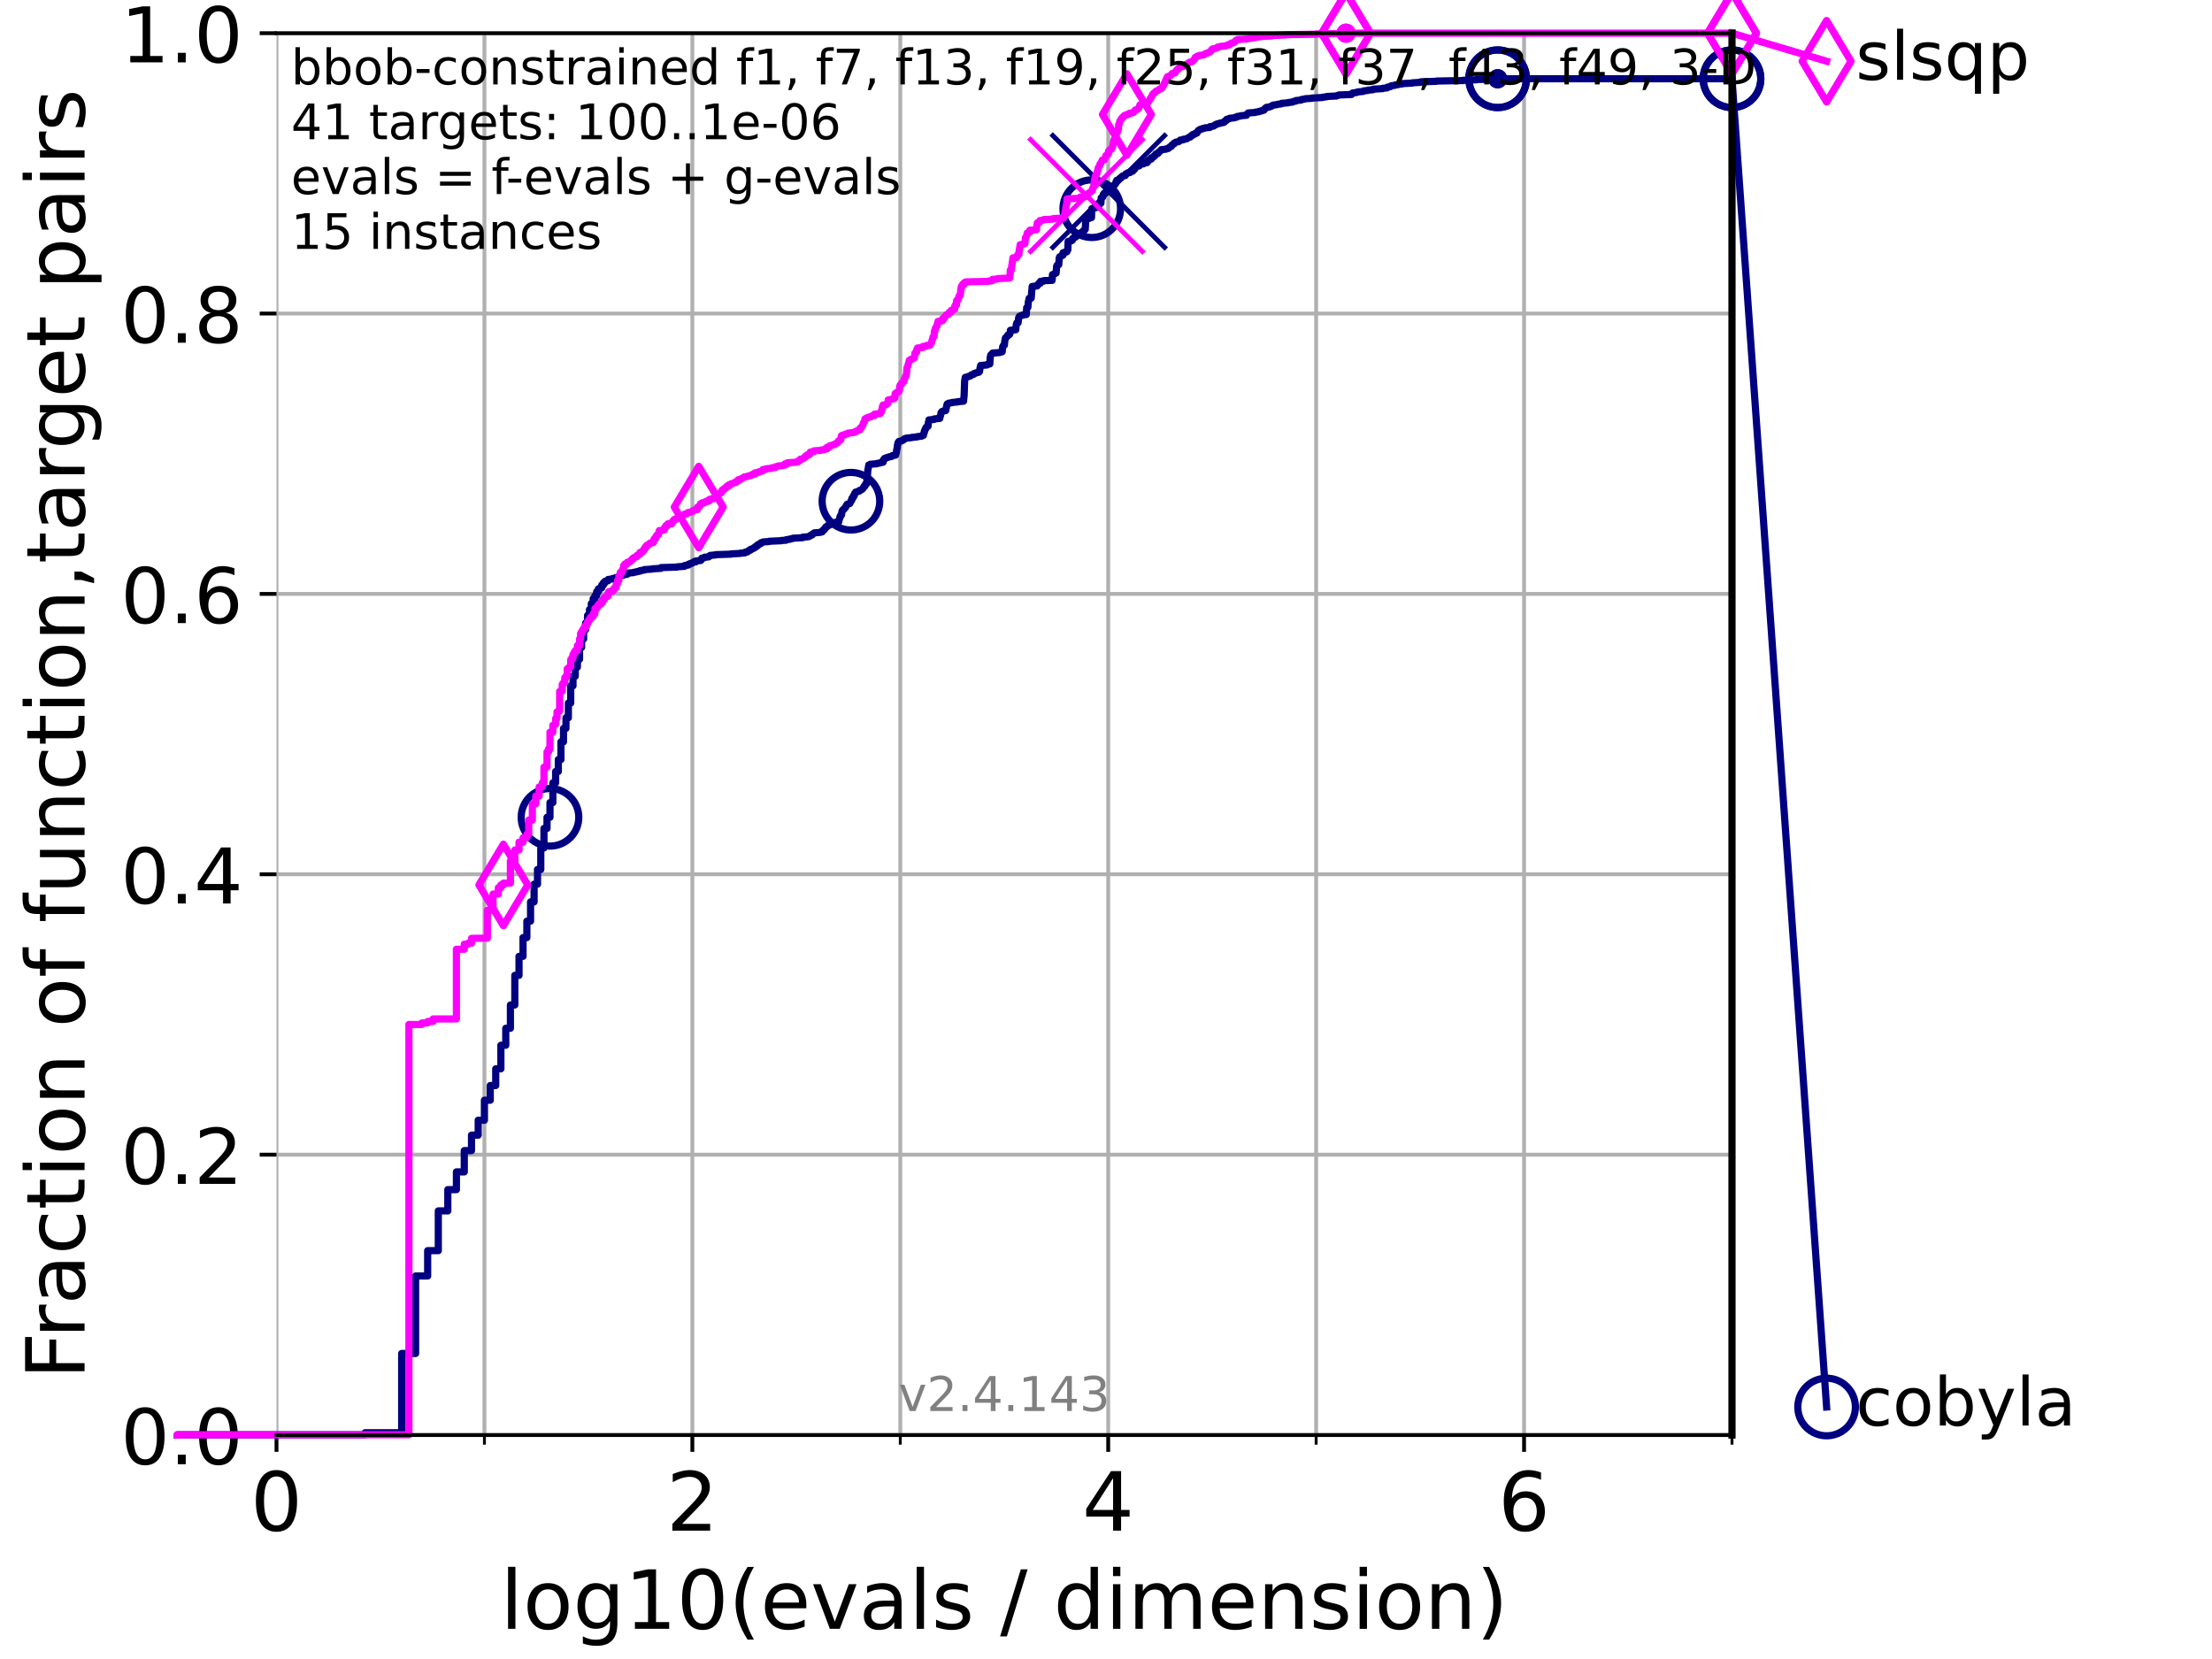 <?xml version="1.0" encoding="utf-8" standalone="no"?>
<!DOCTYPE svg PUBLIC "-//W3C//DTD SVG 1.1//EN"
  "http://www.w3.org/Graphics/SVG/1.1/DTD/svg11.dtd">
<!-- Created with matplotlib (https://matplotlib.org/) -->
<svg height="345.6pt" version="1.1" viewBox="0 0 460.8 345.6" width="460.8pt" xmlns="http://www.w3.org/2000/svg" xmlns:xlink="http://www.w3.org/1999/xlink">
 <defs>
  <style type="text/css">*{stroke-linecap:butt;stroke-linejoin:round;}</style>
 </defs>
 <g id="figure_1">
  <g id="patch_1">
   <path d="M 0 345.6 
L 460.8 345.6 
L 460.8 0 
L 0 0 
z
" style="fill:#ffffff;"/>
  </g>
  <g id="axes_1">
   <g id="patch_2">
    <path d="M 57.6 298.944 
L 360.806 298.944 
L 360.806 6.912 
L 57.6 6.912 
z
" style="fill:#ffffff;"/>
   </g>
   <g id="matplotlib.axis_1">
    <g id="xtick_1">
     <g id="line2d_1">
      <path clip-path="url(#p3dcca5f4f7)" d="M 57.6 298.944 
L 57.6 6.912 
" style="fill:none;stroke:#b0b0b0;stroke-linecap:square;stroke-width:0.8;"/>
     </g>
     <g id="line2d_2">
      <defs>
       <path d="M 0 0 
L 0 3.5 
" id="m65474698f6" style="stroke:#000000;stroke-width:0.8;"/>
      </defs>
      <g>
       <use style="stroke:#000000;stroke-width:0.8;" x="57.6" xlink:href="#m65474698f6" y="298.944"/>
      </g>
     </g>
     <g id="text_1">
      <!-- 0 -->
      <g transform="translate(52.192 318.861)scale(0.17 -0.17)">
       <defs>
        <path d="M 31.781 66.406 
Q 24.172 66.406 20.328 58.906 
Q 16.5 51.422 16.5 36.375 
Q 16.5 21.391 20.328 13.891 
Q 24.172 6.391 31.781 6.391 
Q 39.453 6.391 43.281 13.891 
Q 47.125 21.391 47.125 36.375 
Q 47.125 51.422 43.281 58.906 
Q 39.453 66.406 31.781 66.406 
z
M 31.781 74.219 
Q 44.047 74.219 50.516 64.516 
Q 56.984 54.828 56.984 36.375 
Q 56.984 17.969 50.516 8.266 
Q 44.047 -1.422 31.781 -1.422 
Q 19.531 -1.422 13.062 8.266 
Q 6.594 17.969 6.594 36.375 
Q 6.594 54.828 13.062 64.516 
Q 19.531 74.219 31.781 74.219 
z
" id="DejaVuSans-48"/>
       </defs>
       <use xlink:href="#DejaVuSans-48"/>
      </g>
     </g>
    </g>
    <g id="xtick_2">
     <g id="line2d_3">
      <path clip-path="url(#p3dcca5f4f7)" d="M 144.23 298.944 
L 144.23 6.912 
" style="fill:none;stroke:#b0b0b0;stroke-linecap:square;stroke-width:0.8;"/>
     </g>
     <g id="line2d_4">
      <g>
       <use style="stroke:#000000;stroke-width:0.8;" x="144.23" xlink:href="#m65474698f6" y="298.944"/>
      </g>
     </g>
     <g id="text_2">
      <!-- 2 -->
      <g transform="translate(138.822 318.861)scale(0.17 -0.17)">
       <defs>
        <path d="M 19.188 8.297 
L 53.609 8.297 
L 53.609 0 
L 7.328 0 
L 7.328 8.297 
Q 12.938 14.109 22.625 23.891 
Q 32.328 33.688 34.812 36.531 
Q 39.547 41.844 41.422 45.531 
Q 43.312 49.219 43.312 52.781 
Q 43.312 58.594 39.234 62.25 
Q 35.156 65.922 28.609 65.922 
Q 23.969 65.922 18.812 64.312 
Q 13.672 62.703 7.812 59.422 
L 7.812 69.391 
Q 13.766 71.781 18.938 73 
Q 24.125 74.219 28.422 74.219 
Q 39.75 74.219 46.484 68.547 
Q 53.219 62.891 53.219 53.422 
Q 53.219 48.922 51.531 44.891 
Q 49.859 40.875 45.406 35.406 
Q 44.188 33.984 37.641 27.219 
Q 31.109 20.453 19.188 8.297 
z
" id="DejaVuSans-50"/>
       </defs>
       <use xlink:href="#DejaVuSans-50"/>
      </g>
     </g>
    </g>
    <g id="xtick_3">
     <g id="line2d_5">
      <path clip-path="url(#p3dcca5f4f7)" d="M 230.861 298.944 
L 230.861 6.912 
" style="fill:none;stroke:#b0b0b0;stroke-linecap:square;stroke-width:0.8;"/>
     </g>
     <g id="line2d_6">
      <g>
       <use style="stroke:#000000;stroke-width:0.8;" x="230.861" xlink:href="#m65474698f6" y="298.944"/>
      </g>
     </g>
     <g id="text_3">
      <!-- 4 -->
      <g transform="translate(225.453 318.861)scale(0.17 -0.17)">
       <defs>
        <path d="M 37.797 64.312 
L 12.891 25.391 
L 37.797 25.391 
z
M 35.203 72.906 
L 47.609 72.906 
L 47.609 25.391 
L 58.016 25.391 
L 58.016 17.188 
L 47.609 17.188 
L 47.609 0 
L 37.797 0 
L 37.797 17.188 
L 4.891 17.188 
L 4.891 26.703 
z
" id="DejaVuSans-52"/>
       </defs>
       <use xlink:href="#DejaVuSans-52"/>
      </g>
     </g>
    </g>
    <g id="xtick_4">
     <g id="line2d_7">
      <path clip-path="url(#p3dcca5f4f7)" d="M 317.491 298.944 
L 317.491 6.912 
" style="fill:none;stroke:#b0b0b0;stroke-linecap:square;stroke-width:0.8;"/>
     </g>
     <g id="line2d_8">
      <g>
       <use style="stroke:#000000;stroke-width:0.8;" x="317.491" xlink:href="#m65474698f6" y="298.944"/>
      </g>
     </g>
     <g id="text_4">
      <!-- 6 -->
      <g transform="translate(312.083 318.861)scale(0.17 -0.17)">
       <defs>
        <path d="M 33.016 40.375 
Q 26.375 40.375 22.484 35.828 
Q 18.609 31.297 18.609 23.391 
Q 18.609 15.531 22.484 10.953 
Q 26.375 6.391 33.016 6.391 
Q 39.656 6.391 43.531 10.953 
Q 47.406 15.531 47.406 23.391 
Q 47.406 31.297 43.531 35.828 
Q 39.656 40.375 33.016 40.375 
z
M 52.594 71.297 
L 52.594 62.312 
Q 48.875 64.062 45.094 64.984 
Q 41.312 65.922 37.594 65.922 
Q 27.828 65.922 22.672 59.328 
Q 17.531 52.734 16.797 39.406 
Q 19.672 43.656 24.016 45.922 
Q 28.375 48.188 33.594 48.188 
Q 44.578 48.188 50.953 41.516 
Q 57.328 34.859 57.328 23.391 
Q 57.328 12.156 50.688 5.359 
Q 44.047 -1.422 33.016 -1.422 
Q 20.359 -1.422 13.672 8.266 
Q 6.984 17.969 6.984 36.375 
Q 6.984 53.656 15.188 63.938 
Q 23.391 74.219 37.203 74.219 
Q 40.922 74.219 44.703 73.484 
Q 48.484 72.75 52.594 71.297 
z
" id="DejaVuSans-54"/>
       </defs>
       <use xlink:href="#DejaVuSans-54"/>
      </g>
     </g>
    </g>
    <g id="xtick_5">
     <g id="line2d_9">
      <path clip-path="url(#p3dcca5f4f7)" d="M 100.915 298.944 
L 100.915 6.912 
" style="fill:none;stroke:#b0b0b0;stroke-linecap:square;stroke-width:0.8;"/>
     </g>
     <g id="line2d_10">
      <defs>
       <path d="M 0 0 
L 0 2 
" id="mb64201fec7" style="stroke:#000000;stroke-width:0.6;"/>
      </defs>
      <g>
       <use style="stroke:#000000;stroke-width:0.6;" x="100.915" xlink:href="#mb64201fec7" y="298.944"/>
      </g>
     </g>
    </g>
    <g id="xtick_6">
     <g id="line2d_11">
      <path clip-path="url(#p3dcca5f4f7)" d="M 187.546 298.944 
L 187.546 6.912 
" style="fill:none;stroke:#b0b0b0;stroke-linecap:square;stroke-width:0.8;"/>
     </g>
     <g id="line2d_12">
      <g>
       <use style="stroke:#000000;stroke-width:0.6;" x="187.546" xlink:href="#mb64201fec7" y="298.944"/>
      </g>
     </g>
    </g>
    <g id="xtick_7">
     <g id="line2d_13">
      <path clip-path="url(#p3dcca5f4f7)" d="M 274.176 298.944 
L 274.176 6.912 
" style="fill:none;stroke:#b0b0b0;stroke-linecap:square;stroke-width:0.8;"/>
     </g>
     <g id="line2d_14">
      <g>
       <use style="stroke:#000000;stroke-width:0.6;" x="274.176" xlink:href="#mb64201fec7" y="298.944"/>
      </g>
     </g>
    </g>
    <g id="xtick_8">
     <g id="line2d_15">
      <path clip-path="url(#p3dcca5f4f7)" d="M 360.806 298.944 
L 360.806 6.912 
" style="fill:none;stroke:#b0b0b0;stroke-linecap:square;stroke-width:0.8;"/>
     </g>
     <g id="line2d_16">
      <g>
       <use style="stroke:#000000;stroke-width:0.6;" x="360.806" xlink:href="#mb64201fec7" y="298.944"/>
      </g>
     </g>
    </g>
    <g id="text_5">
     <!-- log10(evals / dimension) -->
     <g transform="translate(104.239 339.314)scale(0.17 -0.17)">
      <defs>
       <path d="M 9.422 75.984 
L 18.406 75.984 
L 18.406 0 
L 9.422 0 
z
" id="DejaVuSans-108"/>
       <path d="M 30.609 48.391 
Q 23.391 48.391 19.188 42.75 
Q 14.984 37.109 14.984 27.297 
Q 14.984 17.484 19.156 11.844 
Q 23.344 6.203 30.609 6.203 
Q 37.797 6.203 41.984 11.859 
Q 46.188 17.531 46.188 27.297 
Q 46.188 37.016 41.984 42.703 
Q 37.797 48.391 30.609 48.391 
z
M 30.609 56 
Q 42.328 56 49.016 48.375 
Q 55.719 40.766 55.719 27.297 
Q 55.719 13.875 49.016 6.219 
Q 42.328 -1.422 30.609 -1.422 
Q 18.844 -1.422 12.172 6.219 
Q 5.516 13.875 5.516 27.297 
Q 5.516 40.766 12.172 48.375 
Q 18.844 56 30.609 56 
z
" id="DejaVuSans-111"/>
       <path d="M 45.406 27.984 
Q 45.406 37.75 41.375 43.109 
Q 37.359 48.484 30.078 48.484 
Q 22.859 48.484 18.828 43.109 
Q 14.797 37.75 14.797 27.984 
Q 14.797 18.266 18.828 12.891 
Q 22.859 7.516 30.078 7.516 
Q 37.359 7.516 41.375 12.891 
Q 45.406 18.266 45.406 27.984 
z
M 54.391 6.781 
Q 54.391 -7.172 48.188 -13.984 
Q 42 -20.797 29.203 -20.797 
Q 24.469 -20.797 20.266 -20.094 
Q 16.062 -19.391 12.109 -17.922 
L 12.109 -9.188 
Q 16.062 -11.328 19.922 -12.344 
Q 23.781 -13.375 27.781 -13.375 
Q 36.625 -13.375 41.016 -8.766 
Q 45.406 -4.156 45.406 5.172 
L 45.406 9.625 
Q 42.625 4.781 38.281 2.391 
Q 33.938 0 27.875 0 
Q 17.828 0 11.672 7.656 
Q 5.516 15.328 5.516 27.984 
Q 5.516 40.672 11.672 48.328 
Q 17.828 56 27.875 56 
Q 33.938 56 38.281 53.609 
Q 42.625 51.219 45.406 46.391 
L 45.406 54.688 
L 54.391 54.688 
z
" id="DejaVuSans-103"/>
       <path d="M 12.406 8.297 
L 28.516 8.297 
L 28.516 63.922 
L 10.984 60.406 
L 10.984 69.391 
L 28.422 72.906 
L 38.281 72.906 
L 38.281 8.297 
L 54.391 8.297 
L 54.391 0 
L 12.406 0 
z
" id="DejaVuSans-49"/>
       <path d="M 31 75.875 
Q 24.469 64.656 21.281 53.656 
Q 18.109 42.672 18.109 31.391 
Q 18.109 20.125 21.312 9.062 
Q 24.516 -2 31 -13.188 
L 23.188 -13.188 
Q 15.875 -1.703 12.234 9.375 
Q 8.594 20.453 8.594 31.391 
Q 8.594 42.281 12.203 53.312 
Q 15.828 64.359 23.188 75.875 
z
" id="DejaVuSans-40"/>
       <path d="M 56.203 29.594 
L 56.203 25.203 
L 14.891 25.203 
Q 15.484 15.922 20.484 11.062 
Q 25.484 6.203 34.422 6.203 
Q 39.594 6.203 44.453 7.469 
Q 49.312 8.734 54.109 11.281 
L 54.109 2.781 
Q 49.266 0.734 44.188 -0.344 
Q 39.109 -1.422 33.891 -1.422 
Q 20.797 -1.422 13.156 6.188 
Q 5.516 13.812 5.516 26.812 
Q 5.516 40.234 12.766 48.109 
Q 20.016 56 32.328 56 
Q 43.359 56 49.781 48.891 
Q 56.203 41.797 56.203 29.594 
z
M 47.219 32.234 
Q 47.125 39.594 43.094 43.984 
Q 39.062 48.391 32.422 48.391 
Q 24.906 48.391 20.391 44.141 
Q 15.875 39.891 15.188 32.172 
z
" id="DejaVuSans-101"/>
       <path d="M 2.984 54.688 
L 12.5 54.688 
L 29.594 8.797 
L 46.688 54.688 
L 56.203 54.688 
L 35.688 0 
L 23.484 0 
z
" id="DejaVuSans-118"/>
       <path d="M 34.281 27.484 
Q 23.391 27.484 19.188 25 
Q 14.984 22.516 14.984 16.5 
Q 14.984 11.719 18.141 8.906 
Q 21.297 6.109 26.703 6.109 
Q 34.188 6.109 38.703 11.406 
Q 43.219 16.703 43.219 25.484 
L 43.219 27.484 
z
M 52.203 31.203 
L 52.203 0 
L 43.219 0 
L 43.219 8.297 
Q 40.141 3.328 35.547 0.953 
Q 30.953 -1.422 24.312 -1.422 
Q 15.922 -1.422 10.953 3.297 
Q 6 8.016 6 15.922 
Q 6 25.141 12.172 29.828 
Q 18.359 34.516 30.609 34.516 
L 43.219 34.516 
L 43.219 35.406 
Q 43.219 41.609 39.141 45 
Q 35.062 48.391 27.688 48.391 
Q 23 48.391 18.547 47.266 
Q 14.109 46.141 10.016 43.891 
L 10.016 52.203 
Q 14.938 54.109 19.578 55.047 
Q 24.219 56 28.609 56 
Q 40.484 56 46.344 49.844 
Q 52.203 43.703 52.203 31.203 
z
" id="DejaVuSans-97"/>
       <path d="M 44.281 53.078 
L 44.281 44.578 
Q 40.484 46.531 36.375 47.5 
Q 32.281 48.484 27.875 48.484 
Q 21.188 48.484 17.844 46.438 
Q 14.5 44.391 14.5 40.281 
Q 14.5 37.156 16.891 35.375 
Q 19.281 33.594 26.516 31.984 
L 29.594 31.297 
Q 39.156 29.25 43.188 25.516 
Q 47.219 21.781 47.219 15.094 
Q 47.219 7.469 41.188 3.016 
Q 35.156 -1.422 24.609 -1.422 
Q 20.219 -1.422 15.453 -0.562 
Q 10.688 0.297 5.422 2 
L 5.422 11.281 
Q 10.406 8.688 15.234 7.391 
Q 20.062 6.109 24.812 6.109 
Q 31.156 6.109 34.562 8.281 
Q 37.984 10.453 37.984 14.406 
Q 37.984 18.062 35.516 20.016 
Q 33.062 21.969 24.703 23.781 
L 21.578 24.516 
Q 13.234 26.266 9.516 29.906 
Q 5.812 33.547 5.812 39.891 
Q 5.812 47.609 11.281 51.797 
Q 16.75 56 26.812 56 
Q 31.781 56 36.172 55.266 
Q 40.578 54.547 44.281 53.078 
z
" id="DejaVuSans-115"/>
       <path id="DejaVuSans-32"/>
       <path d="M 25.391 72.906 
L 33.688 72.906 
L 8.297 -9.281 
L 0 -9.281 
z
" id="DejaVuSans-47"/>
       <path d="M 45.406 46.391 
L 45.406 75.984 
L 54.391 75.984 
L 54.391 0 
L 45.406 0 
L 45.406 8.203 
Q 42.578 3.328 38.25 0.953 
Q 33.938 -1.422 27.875 -1.422 
Q 17.969 -1.422 11.734 6.484 
Q 5.516 14.406 5.516 27.297 
Q 5.516 40.188 11.734 48.094 
Q 17.969 56 27.875 56 
Q 33.938 56 38.25 53.625 
Q 42.578 51.266 45.406 46.391 
z
M 14.797 27.297 
Q 14.797 17.391 18.875 11.75 
Q 22.953 6.109 30.078 6.109 
Q 37.203 6.109 41.297 11.75 
Q 45.406 17.391 45.406 27.297 
Q 45.406 37.203 41.297 42.844 
Q 37.203 48.484 30.078 48.484 
Q 22.953 48.484 18.875 42.844 
Q 14.797 37.203 14.797 27.297 
z
" id="DejaVuSans-100"/>
       <path d="M 9.422 54.688 
L 18.406 54.688 
L 18.406 0 
L 9.422 0 
z
M 9.422 75.984 
L 18.406 75.984 
L 18.406 64.594 
L 9.422 64.594 
z
" id="DejaVuSans-105"/>
       <path d="M 52 44.188 
Q 55.375 50.25 60.062 53.125 
Q 64.75 56 71.094 56 
Q 79.641 56 84.281 50.016 
Q 88.922 44.047 88.922 33.016 
L 88.922 0 
L 79.891 0 
L 79.891 32.719 
Q 79.891 40.578 77.094 44.375 
Q 74.312 48.188 68.609 48.188 
Q 61.625 48.188 57.562 43.547 
Q 53.516 38.922 53.516 30.906 
L 53.516 0 
L 44.484 0 
L 44.484 32.719 
Q 44.484 40.625 41.703 44.406 
Q 38.922 48.188 33.109 48.188 
Q 26.219 48.188 22.156 43.531 
Q 18.109 38.875 18.109 30.906 
L 18.109 0 
L 9.078 0 
L 9.078 54.688 
L 18.109 54.688 
L 18.109 46.188 
Q 21.188 51.219 25.484 53.609 
Q 29.781 56 35.688 56 
Q 41.656 56 45.828 52.969 
Q 50 49.953 52 44.188 
z
" id="DejaVuSans-109"/>
       <path d="M 54.891 33.016 
L 54.891 0 
L 45.906 0 
L 45.906 32.719 
Q 45.906 40.484 42.875 44.328 
Q 39.844 48.188 33.797 48.188 
Q 26.516 48.188 22.312 43.547 
Q 18.109 38.922 18.109 30.906 
L 18.109 0 
L 9.078 0 
L 9.078 54.688 
L 18.109 54.688 
L 18.109 46.188 
Q 21.344 51.125 25.703 53.562 
Q 30.078 56 35.797 56 
Q 45.219 56 50.047 50.172 
Q 54.891 44.344 54.891 33.016 
z
" id="DejaVuSans-110"/>
       <path d="M 8.016 75.875 
L 15.828 75.875 
Q 23.141 64.359 26.781 53.312 
Q 30.422 42.281 30.422 31.391 
Q 30.422 20.453 26.781 9.375 
Q 23.141 -1.703 15.828 -13.188 
L 8.016 -13.188 
Q 14.5 -2 17.703 9.062 
Q 20.906 20.125 20.906 31.391 
Q 20.906 42.672 17.703 53.656 
Q 14.5 64.656 8.016 75.875 
z
" id="DejaVuSans-41"/>
      </defs>
      <use xlink:href="#DejaVuSans-108"/>
      <use x="27.783" xlink:href="#DejaVuSans-111"/>
      <use x="88.965" xlink:href="#DejaVuSans-103"/>
      <use x="152.441" xlink:href="#DejaVuSans-49"/>
      <use x="216.064" xlink:href="#DejaVuSans-48"/>
      <use x="279.688" xlink:href="#DejaVuSans-40"/>
      <use x="318.701" xlink:href="#DejaVuSans-101"/>
      <use x="380.225" xlink:href="#DejaVuSans-118"/>
      <use x="439.404" xlink:href="#DejaVuSans-97"/>
      <use x="500.684" xlink:href="#DejaVuSans-108"/>
      <use x="528.467" xlink:href="#DejaVuSans-115"/>
      <use x="580.566" xlink:href="#DejaVuSans-32"/>
      <use x="612.354" xlink:href="#DejaVuSans-47"/>
      <use x="646.045" xlink:href="#DejaVuSans-32"/>
      <use x="677.832" xlink:href="#DejaVuSans-100"/>
      <use x="741.309" xlink:href="#DejaVuSans-105"/>
      <use x="769.092" xlink:href="#DejaVuSans-109"/>
      <use x="866.504" xlink:href="#DejaVuSans-101"/>
      <use x="928.027" xlink:href="#DejaVuSans-110"/>
      <use x="991.406" xlink:href="#DejaVuSans-115"/>
      <use x="1043.506" xlink:href="#DejaVuSans-105"/>
      <use x="1071.289" xlink:href="#DejaVuSans-111"/>
      <use x="1132.471" xlink:href="#DejaVuSans-110"/>
      <use x="1195.85" xlink:href="#DejaVuSans-41"/>
     </g>
    </g>
   </g>
   <g id="matplotlib.axis_2">
    <g id="ytick_1">
     <g id="line2d_17">
      <path clip-path="url(#p3dcca5f4f7)" d="M 57.6 298.944 
L 360.806 298.944 
" style="fill:none;stroke:#b0b0b0;stroke-linecap:square;stroke-width:0.8;"/>
     </g>
     <g id="line2d_18">
      <defs>
       <path d="M 0 0 
L -3.5 0 
" id="mc84488e084" style="stroke:#000000;stroke-width:0.8;"/>
      </defs>
      <g>
       <use style="stroke:#000000;stroke-width:0.8;" x="57.6" xlink:href="#mc84488e084" y="298.944"/>
      </g>
     </g>
     <g id="text_6">
      <!-- 0.0 -->
      <g transform="translate(25.155 305.023)scale(0.16 -0.16)">
       <defs>
        <path d="M 10.688 12.406 
L 21 12.406 
L 21 0 
L 10.688 0 
z
" id="DejaVuSans-46"/>
       </defs>
       <use xlink:href="#DejaVuSans-48"/>
       <use x="63.623" xlink:href="#DejaVuSans-46"/>
       <use x="95.41" xlink:href="#DejaVuSans-48"/>
      </g>
     </g>
    </g>
    <g id="ytick_2">
     <g id="line2d_19">
      <path clip-path="url(#p3dcca5f4f7)" d="M 57.6 240.538 
L 360.806 240.538 
" style="fill:none;stroke:#b0b0b0;stroke-linecap:square;stroke-width:0.8;"/>
     </g>
     <g id="line2d_20">
      <g>
       <use style="stroke:#000000;stroke-width:0.8;" x="57.6" xlink:href="#mc84488e084" y="240.538"/>
      </g>
     </g>
     <g id="text_7">
      <!-- 0.2 -->
      <g transform="translate(25.155 246.616)scale(0.16 -0.16)">
       <use xlink:href="#DejaVuSans-48"/>
       <use x="63.623" xlink:href="#DejaVuSans-46"/>
       <use x="95.41" xlink:href="#DejaVuSans-50"/>
      </g>
     </g>
    </g>
    <g id="ytick_3">
     <g id="line2d_21">
      <path clip-path="url(#p3dcca5f4f7)" d="M 57.6 182.131 
L 360.806 182.131 
" style="fill:none;stroke:#b0b0b0;stroke-linecap:square;stroke-width:0.8;"/>
     </g>
     <g id="line2d_22">
      <g>
       <use style="stroke:#000000;stroke-width:0.8;" x="57.6" xlink:href="#mc84488e084" y="182.131"/>
      </g>
     </g>
     <g id="text_8">
      <!-- 0.4 -->
      <g transform="translate(25.155 188.21)scale(0.16 -0.16)">
       <use xlink:href="#DejaVuSans-48"/>
       <use x="63.623" xlink:href="#DejaVuSans-46"/>
       <use x="95.41" xlink:href="#DejaVuSans-52"/>
      </g>
     </g>
    </g>
    <g id="ytick_4">
     <g id="line2d_23">
      <path clip-path="url(#p3dcca5f4f7)" d="M 57.6 123.725 
L 360.806 123.725 
" style="fill:none;stroke:#b0b0b0;stroke-linecap:square;stroke-width:0.8;"/>
     </g>
     <g id="line2d_24">
      <g>
       <use style="stroke:#000000;stroke-width:0.8;" x="57.6" xlink:href="#mc84488e084" y="123.725"/>
      </g>
     </g>
     <g id="text_9">
      <!-- 0.6 -->
      <g transform="translate(25.155 129.804)scale(0.16 -0.16)">
       <use xlink:href="#DejaVuSans-48"/>
       <use x="63.623" xlink:href="#DejaVuSans-46"/>
       <use x="95.41" xlink:href="#DejaVuSans-54"/>
      </g>
     </g>
    </g>
    <g id="ytick_5">
     <g id="line2d_25">
      <path clip-path="url(#p3dcca5f4f7)" d="M 57.6 65.318 
L 360.806 65.318 
" style="fill:none;stroke:#b0b0b0;stroke-linecap:square;stroke-width:0.8;"/>
     </g>
     <g id="line2d_26">
      <g>
       <use style="stroke:#000000;stroke-width:0.8;" x="57.6" xlink:href="#mc84488e084" y="65.318"/>
      </g>
     </g>
     <g id="text_10">
      <!-- 0.8 -->
      <g transform="translate(25.155 71.397)scale(0.16 -0.16)">
       <defs>
        <path d="M 31.781 34.625 
Q 24.75 34.625 20.719 30.859 
Q 16.703 27.094 16.703 20.516 
Q 16.703 13.922 20.719 10.156 
Q 24.75 6.391 31.781 6.391 
Q 38.812 6.391 42.859 10.172 
Q 46.922 13.969 46.922 20.516 
Q 46.922 27.094 42.891 30.859 
Q 38.875 34.625 31.781 34.625 
z
M 21.922 38.812 
Q 15.578 40.375 12.031 44.719 
Q 8.5 49.078 8.5 55.328 
Q 8.5 64.062 14.719 69.141 
Q 20.953 74.219 31.781 74.219 
Q 42.672 74.219 48.875 69.141 
Q 55.078 64.062 55.078 55.328 
Q 55.078 49.078 51.531 44.719 
Q 48 40.375 41.703 38.812 
Q 48.828 37.156 52.797 32.312 
Q 56.781 27.484 56.781 20.516 
Q 56.781 9.906 50.312 4.234 
Q 43.844 -1.422 31.781 -1.422 
Q 19.734 -1.422 13.25 4.234 
Q 6.781 9.906 6.781 20.516 
Q 6.781 27.484 10.781 32.312 
Q 14.797 37.156 21.922 38.812 
z
M 18.312 54.391 
Q 18.312 48.734 21.844 45.562 
Q 25.391 42.391 31.781 42.391 
Q 38.141 42.391 41.719 45.562 
Q 45.312 48.734 45.312 54.391 
Q 45.312 60.062 41.719 63.234 
Q 38.141 66.406 31.781 66.406 
Q 25.391 66.406 21.844 63.234 
Q 18.312 60.062 18.312 54.391 
z
" id="DejaVuSans-56"/>
       </defs>
       <use xlink:href="#DejaVuSans-48"/>
       <use x="63.623" xlink:href="#DejaVuSans-46"/>
       <use x="95.41" xlink:href="#DejaVuSans-56"/>
      </g>
     </g>
    </g>
    <g id="ytick_6">
     <g id="line2d_27">
      <path clip-path="url(#p3dcca5f4f7)" d="M 57.6 6.912 
L 360.806 6.912 
" style="fill:none;stroke:#b0b0b0;stroke-linecap:square;stroke-width:0.8;"/>
     </g>
     <g id="line2d_28">
      <g>
       <use style="stroke:#000000;stroke-width:0.8;" x="57.6" xlink:href="#mc84488e084" y="6.912"/>
      </g>
     </g>
     <g id="text_11">
      <!-- 1.0 -->
      <g transform="translate(25.155 12.991)scale(0.16 -0.16)">
       <use xlink:href="#DejaVuSans-49"/>
       <use x="63.623" xlink:href="#DejaVuSans-46"/>
       <use x="95.41" xlink:href="#DejaVuSans-48"/>
      </g>
     </g>
    </g>
    <g id="text_12">
     <!-- Fraction of function,target pairs -->
     <g transform="translate(17.62 287.313)rotate(-90)scale(0.17 -0.17)">
      <defs>
       <path d="M 9.812 72.906 
L 51.703 72.906 
L 51.703 64.594 
L 19.672 64.594 
L 19.672 43.109 
L 48.578 43.109 
L 48.578 34.812 
L 19.672 34.812 
L 19.672 0 
L 9.812 0 
z
" id="DejaVuSans-70"/>
       <path d="M 41.109 46.297 
Q 39.594 47.172 37.812 47.578 
Q 36.031 48 33.891 48 
Q 26.266 48 22.188 43.047 
Q 18.109 38.094 18.109 28.812 
L 18.109 0 
L 9.078 0 
L 9.078 54.688 
L 18.109 54.688 
L 18.109 46.188 
Q 20.953 51.172 25.484 53.578 
Q 30.031 56 36.531 56 
Q 37.453 56 38.578 55.875 
Q 39.703 55.766 41.062 55.516 
z
" id="DejaVuSans-114"/>
       <path d="M 48.781 52.594 
L 48.781 44.188 
Q 44.969 46.297 41.141 47.344 
Q 37.312 48.391 33.406 48.391 
Q 24.656 48.391 19.812 42.844 
Q 14.984 37.312 14.984 27.297 
Q 14.984 17.281 19.812 11.734 
Q 24.656 6.203 33.406 6.203 
Q 37.312 6.203 41.141 7.25 
Q 44.969 8.297 48.781 10.406 
L 48.781 2.094 
Q 45.016 0.344 40.984 -0.531 
Q 36.969 -1.422 32.422 -1.422 
Q 20.062 -1.422 12.781 6.344 
Q 5.516 14.109 5.516 27.297 
Q 5.516 40.672 12.859 48.328 
Q 20.219 56 33.016 56 
Q 37.156 56 41.109 55.141 
Q 45.062 54.297 48.781 52.594 
z
" id="DejaVuSans-99"/>
       <path d="M 18.312 70.219 
L 18.312 54.688 
L 36.812 54.688 
L 36.812 47.703 
L 18.312 47.703 
L 18.312 18.016 
Q 18.312 11.328 20.141 9.422 
Q 21.969 7.516 27.594 7.516 
L 36.812 7.516 
L 36.812 0 
L 27.594 0 
Q 17.188 0 13.234 3.875 
Q 9.281 7.766 9.281 18.016 
L 9.281 47.703 
L 2.688 47.703 
L 2.688 54.688 
L 9.281 54.688 
L 9.281 70.219 
z
" id="DejaVuSans-116"/>
       <path d="M 37.109 75.984 
L 37.109 68.5 
L 28.516 68.5 
Q 23.688 68.5 21.797 66.547 
Q 19.922 64.594 19.922 59.516 
L 19.922 54.688 
L 34.719 54.688 
L 34.719 47.703 
L 19.922 47.703 
L 19.922 0 
L 10.891 0 
L 10.891 47.703 
L 2.297 47.703 
L 2.297 54.688 
L 10.891 54.688 
L 10.891 58.5 
Q 10.891 67.625 15.141 71.797 
Q 19.391 75.984 28.609 75.984 
z
" id="DejaVuSans-102"/>
       <path d="M 8.5 21.578 
L 8.5 54.688 
L 17.484 54.688 
L 17.484 21.922 
Q 17.484 14.156 20.5 10.266 
Q 23.531 6.391 29.594 6.391 
Q 36.859 6.391 41.078 11.031 
Q 45.312 15.672 45.312 23.688 
L 45.312 54.688 
L 54.297 54.688 
L 54.297 0 
L 45.312 0 
L 45.312 8.406 
Q 42.047 3.422 37.719 1 
Q 33.406 -1.422 27.688 -1.422 
Q 18.266 -1.422 13.375 4.438 
Q 8.5 10.297 8.5 21.578 
z
M 31.109 56 
z
" id="DejaVuSans-117"/>
       <path d="M 11.719 12.406 
L 22.016 12.406 
L 22.016 4 
L 14.016 -11.625 
L 7.719 -11.625 
L 11.719 4 
z
" id="DejaVuSans-44"/>
       <path d="M 18.109 8.203 
L 18.109 -20.797 
L 9.078 -20.797 
L 9.078 54.688 
L 18.109 54.688 
L 18.109 46.391 
Q 20.953 51.266 25.266 53.625 
Q 29.594 56 35.594 56 
Q 45.562 56 51.781 48.094 
Q 58.016 40.188 58.016 27.297 
Q 58.016 14.406 51.781 6.484 
Q 45.562 -1.422 35.594 -1.422 
Q 29.594 -1.422 25.266 0.953 
Q 20.953 3.328 18.109 8.203 
z
M 48.688 27.297 
Q 48.688 37.203 44.609 42.844 
Q 40.531 48.484 33.406 48.484 
Q 26.266 48.484 22.188 42.844 
Q 18.109 37.203 18.109 27.297 
Q 18.109 17.391 22.188 11.75 
Q 26.266 6.109 33.406 6.109 
Q 40.531 6.109 44.609 11.75 
Q 48.688 17.391 48.688 27.297 
z
" id="DejaVuSans-112"/>
      </defs>
      <use xlink:href="#DejaVuSans-70"/>
      <use x="50.27" xlink:href="#DejaVuSans-114"/>
      <use x="91.383" xlink:href="#DejaVuSans-97"/>
      <use x="152.662" xlink:href="#DejaVuSans-99"/>
      <use x="207.643" xlink:href="#DejaVuSans-116"/>
      <use x="246.852" xlink:href="#DejaVuSans-105"/>
      <use x="274.635" xlink:href="#DejaVuSans-111"/>
      <use x="335.816" xlink:href="#DejaVuSans-110"/>
      <use x="399.195" xlink:href="#DejaVuSans-32"/>
      <use x="430.982" xlink:href="#DejaVuSans-111"/>
      <use x="492.164" xlink:href="#DejaVuSans-102"/>
      <use x="527.369" xlink:href="#DejaVuSans-32"/>
      <use x="559.156" xlink:href="#DejaVuSans-102"/>
      <use x="594.361" xlink:href="#DejaVuSans-117"/>
      <use x="657.74" xlink:href="#DejaVuSans-110"/>
      <use x="721.119" xlink:href="#DejaVuSans-99"/>
      <use x="776.1" xlink:href="#DejaVuSans-116"/>
      <use x="815.309" xlink:href="#DejaVuSans-105"/>
      <use x="843.092" xlink:href="#DejaVuSans-111"/>
      <use x="904.273" xlink:href="#DejaVuSans-110"/>
      <use x="967.652" xlink:href="#DejaVuSans-44"/>
      <use x="999.439" xlink:href="#DejaVuSans-116"/>
      <use x="1038.648" xlink:href="#DejaVuSans-97"/>
      <use x="1099.928" xlink:href="#DejaVuSans-114"/>
      <use x="1139.291" xlink:href="#DejaVuSans-103"/>
      <use x="1202.768" xlink:href="#DejaVuSans-101"/>
      <use x="1264.291" xlink:href="#DejaVuSans-116"/>
      <use x="1303.5" xlink:href="#DejaVuSans-32"/>
      <use x="1335.287" xlink:href="#DejaVuSans-112"/>
      <use x="1398.764" xlink:href="#DejaVuSans-97"/>
      <use x="1460.043" xlink:href="#DejaVuSans-105"/>
      <use x="1487.826" xlink:href="#DejaVuSans-114"/>
      <use x="1528.939" xlink:href="#DejaVuSans-115"/>
     </g>
    </g>
   </g>
   <g id="line2d_29">
    <defs>
     <path d="M 0 1.5 
C 0.398 1.5 0.779 1.342 1.061 1.061 
C 1.342 0.779 1.5 0.398 1.5 0 
C 1.5 -0.398 1.342 -0.779 1.061 -1.061 
C 0.779 -1.342 0.398 -1.5 0 -1.5 
C -0.398 -1.5 -0.779 -1.342 -1.061 -1.061 
C -1.342 -0.779 -1.5 -0.398 -1.5 0 
C -1.5 0.398 -1.342 0.779 -1.061 1.061 
C -0.779 1.342 -0.398 1.5 0 1.5 
z
" id="m1db362da67" style="stroke:#000080;"/>
    </defs>
    <g>
     <use style="fill:#000080;stroke:#000080;" x="311.99" xlink:href="#m1db362da67" y="16.409"/>
     <use style="fill:#000080;stroke:#000080;" x="311.99" xlink:href="#m1db362da67" y="16.409"/>
    </g>
   </g>
   <g id="line2d_30">
    <path d="M 36.933 298.944 
L 36.933 298.891 
L 76.051 298.891 
L 76.051 298.469 
L 83.678 298.469 
L 83.678 281.955 
L 86.578 281.955 
L 86.578 265.81 
L 89.09 265.81 
L 89.09 260.534 
L 91.306 260.534 
L 91.306 252.251 
L 93.288 252.251 
L 93.288 247.819 
L 95.081 247.819 
L 95.081 244.125 
L 96.718 244.125 
L 96.718 239.693 
L 98.223 239.693 
L 98.223 236.475 
L 99.617 236.475 
L 99.617 233.362 
L 100.915 233.362 
L 100.915 229.194 
L 102.129 229.194 
L 102.129 226.134 
L 103.27 226.134 
L 103.27 222.652 
L 104.345 222.652 
L 104.345 217.745 
L 105.362 217.745 
L 105.362 214.21 
L 106.327 214.21 
L 106.327 209.356 
L 107.245 209.356 
L 107.245 203.183 
L 108.12 203.183 
L 108.12 199.226 
L 108.956 199.226 
L 108.956 195.321 
L 109.757 195.321 
L 109.757 191.892 
L 110.525 191.892 
L 110.525 187.882 
L 111.262 187.882 
L 111.262 184.189 
L 111.972 184.189 
L 111.972 181.129 
L 112.657 181.129 
L 112.657 176.644 
L 113.317 176.644 
L 113.317 172.581 
L 113.954 172.581 
L 113.954 170.26 
L 114.571 170.26 
L 114.571 167.2 
L 115.168 167.2 
L 115.168 163.084 
L 115.747 163.084 
L 115.747 160.71 
L 116.309 160.71 
L 116.309 158.23 
L 116.854 158.23 
L 116.854 154.537 
L 117.384 154.537 
L 117.384 151.741 
L 117.9 151.741 
L 117.9 149.525 
L 118.401 149.525 
L 118.401 146.465 
L 118.89 146.465 
L 118.89 142.877 
L 119.366 142.877 
L 119.366 140.872 
L 119.831 140.872 
L 119.831 138.973 
L 120.284 138.973 
L 120.284 137.337 
L 120.727 137.337 
L 120.727 134.857 
L 121.159 134.857 
L 121.159 133.116 
L 121.582 133.116 
L 121.582 131.164 
L 121.995 131.164 
L 121.995 129.792 
L 122.4 129.792 
L 122.4 128.209 
L 122.796 128.209 
L 122.796 126.996 
L 123.184 126.996 
L 123.184 125.73 
L 123.564 125.73 
L 123.564 124.727 
L 123.936 124.727 
L 123.936 124.094 
L 124.302 124.094 
L 124.302 123.25 
L 124.66 123.25 
L 124.66 122.67 
L 125.012 122.67 
L 125.012 122.459 
L 125.357 122.459 
L 125.357 121.878 
L 125.696 121.878 
L 125.696 121.403 
L 126.029 121.403 
L 126.029 121.087 
L 126.677 120.981 
L 126.677 120.717 
L 127.61 120.612 
L 127.61 120.506 
L 128.208 120.506 
L 128.208 120.348 
L 128.786 120.243 
L 128.786 120.137 
L 129.069 120.137 
L 129.069 119.926 
L 129.893 119.82 
L 129.893 119.768 
L 130.423 119.662 
L 130.423 119.609 
L 130.683 119.609 
L 130.683 119.398 
L 131.929 119.293 
L 131.929 119.24 
L 132.639 119.135 
L 132.639 119.082 
L 133.323 118.976 
L 133.323 118.871 
L 134.198 118.765 
L 134.198 118.66 
L 135.835 118.554 
L 135.835 118.501 
L 137.699 118.396 
L 137.699 118.238 
L 141.099 118.132 
L 141.099 118.079 
L 142.594 117.974 
L 142.594 117.816 
L 143.397 117.71 
L 143.397 117.552 
L 143.786 117.499 
L 143.786 117.393 
L 144.23 117.288 
L 144.23 117.235 
L 144.48 117.13 
L 144.48 117.077 
L 144.908 117.077 
L 144.908 116.866 
L 145.966 116.76 
L 145.966 116.655 
L 146.08 116.655 
L 146.08 116.497 
L 146.194 116.497 
L 146.194 116.286 
L 146.75 116.18 
L 146.75 116.074 
L 147.608 116.022 
L 147.608 115.916 
L 147.868 115.863 
L 147.92 115.705 
L 149.069 115.6 
L 149.069 115.547 
L 152.271 115.441 
L 152.271 115.389 
L 154.249 115.283 
L 154.249 115.23 
L 155.183 115.178 
L 155.218 115.019 
L 155.735 114.966 
L 155.735 114.861 
L 155.938 114.755 
L 155.938 114.703 
L 156.338 114.597 
L 156.338 114.439 
L 156.793 114.333 
L 156.858 114.228 
L 157.112 114.175 
L 157.112 114.07 
L 157.301 114.07 
L 157.363 113.858 
L 157.734 113.753 
L 157.734 113.595 
L 157.917 113.595 
L 157.917 113.436 
L 158.306 113.331 
L 158.306 113.278 
L 158.513 113.225 
L 158.513 113.067 
L 158.919 112.962 
L 158.919 112.909 
L 160.277 112.803 
L 160.277 112.751 
L 162.752 112.645 
L 162.752 112.592 
L 163.755 112.539 
L 163.755 112.434 
L 164.581 112.328 
L 164.581 112.276 
L 165.187 112.17 
L 165.187 112.117 
L 167.215 112.012 
L 167.215 111.906 
L 168.466 111.801 
L 168.466 111.748 
L 168.791 111.643 
L 168.791 111.537 
L 169.195 111.431 
L 169.294 111.22 
L 169.573 111.115 
L 169.622 111.009 
L 170.895 110.904 
L 170.895 110.851 
L 171.271 110.798 
L 171.346 110.535 
L 171.567 110.482 
L 171.567 110.376 
L 171.684 110.376 
L 171.684 110.218 
L 171.915 110.112 
L 172.002 109.796 
L 172.328 109.69 
L 172.427 109.479 
L 172.87 109.374 
L 172.979 109.268 
L 173.195 109.163 
L 173.262 109.057 
L 173.778 108.952 
L 173.843 108.846 
L 174.718 108.741 
L 174.817 108.213 
L 174.891 108.108 
L 174.989 107.633 
L 175.135 107.527 
L 175.16 107.263 
L 175.304 107.263 
L 175.4 106.472 
L 175.52 106.366 
L 175.52 106.261 
L 175.756 106.155 
L 175.849 105.944 
L 176.035 105.839 
L 176.128 105.681 
L 176.174 105.681 
L 176.277 105.311 
L 176.413 105.206 
L 176.47 105.047 
L 176.916 104.942 
L 176.916 104.889 
L 177.048 104.889 
L 177.157 104.625 
L 177.201 104.573 
L 177.288 104.309 
L 177.438 104.203 
L 177.46 103.834 
L 177.684 103.728 
L 177.758 103.306 
L 177.947 103.306 
L 178.051 102.779 
L 178.196 102.673 
L 178.237 102.515 
L 178.724 102.409 
L 178.724 102.357 
L 179.022 102.304 
L 179.082 102.146 
L 179.442 102.04 
L 179.538 101.935 
L 179.72 101.829 
L 179.805 101.671 
L 179.909 101.565 
L 179.956 101.354 
L 180.198 101.249 
L 180.309 100.827 
L 180.538 100.774 
L 180.647 99.402 
L 180.683 99.296 
L 180.791 97.872 
L 180.827 97.819 
L 180.934 97.133 
L 180.952 97.133 
L 180.97 96.869 
L 181.296 96.764 
L 181.296 96.711 
L 182.653 96.606 
L 182.653 96.553 
L 183.34 96.447 
L 183.34 96.395 
L 183.972 96.289 
L 184.048 95.761 
L 184.243 95.656 
L 184.258 95.498 
L 184.679 95.392 
L 184.679 95.339 
L 185.155 95.234 
L 185.155 95.181 
L 185.778 95.076 
L 185.868 94.917 
L 186.567 94.812 
L 186.66 94.39 
L 186.725 94.284 
L 186.83 93.546 
L 186.882 93.44 
L 186.966 92.649 
L 187.011 92.596 
L 187.063 92.226 
L 187.178 92.121 
L 187.242 91.963 
L 187.819 91.857 
L 187.819 91.804 
L 188.126 91.699 
L 188.126 91.646 
L 188.344 91.541 
L 188.356 91.435 
L 188.748 91.33 
L 188.748 91.277 
L 189.906 91.171 
L 189.906 91.119 
L 191.08 91.013 
L 191.08 90.96 
L 192.012 90.855 
L 192.012 90.802 
L 192.36 90.696 
L 192.428 90.274 
L 192.524 90.169 
L 192.573 89.747 
L 192.649 89.747 
L 192.735 89.377 
L 192.858 89.325 
L 192.934 89.008 
L 193.112 88.903 
L 193.112 88.85 
L 193.325 88.797 
L 193.408 87.953 
L 193.472 87.847 
L 193.509 87.478 
L 194.609 87.372 
L 194.609 87.267 
L 195.774 87.161 
L 195.846 86.687 
L 195.935 86.581 
L 196.043 85.948 
L 196.158 85.842 
L 196.206 85.737 
L 196.621 85.631 
L 196.621 85.579 
L 197.015 85.526 
L 197.106 84.998 
L 197.129 84.998 
L 197.211 84.523 
L 197.253 84.418 
L 197.309 84.154 
L 197.597 84.049 
L 197.597 83.996 
L 198.322 83.89 
L 198.322 83.838 
L 199.517 83.732 
L 199.517 83.679 
L 200.725 83.574 
L 200.834 82.466 
L 200.846 82.36 
L 200.951 79.353 
L 200.97 79.247 
L 201.077 78.614 
L 201.589 78.509 
L 201.589 78.456 
L 202.082 78.35 
L 202.082 78.298 
L 202.246 78.245 
L 202.338 78.087 
L 202.834 77.981 
L 202.881 77.823 
L 203.306 77.717 
L 203.306 77.664 
L 203.886 77.559 
L 203.996 77.453 
L 204.051 77.401 
L 204.16 76.662 
L 204.186 76.556 
L 204.289 76.134 
L 205.597 76.029 
L 205.64 75.923 
L 206.193 75.818 
L 206.286 74.393 
L 206.304 74.393 
L 206.378 73.971 
L 206.498 73.866 
L 206.58 73.76 
L 206.761 73.655 
L 206.779 73.549 
L 208.258 73.444 
L 208.258 73.391 
L 208.772 73.285 
L 208.878 72.23 
L 208.946 72.177 
L 208.99 72.019 
L 209.229 71.914 
L 209.334 70.911 
L 209.358 70.858 
L 209.456 70.383 
L 209.623 70.278 
L 209.695 70.172 
L 209.862 70.067 
L 209.935 69.803 
L 210.297 69.698 
L 210.398 69.487 
L 210.435 69.381 
L 210.484 68.801 
L 211.607 68.695 
L 211.701 67.64 
L 211.746 67.534 
L 211.812 67.271 
L 212.096 67.218 
L 212.205 66.163 
L 212.299 66.057 
L 212.356 65.899 
L 212.682 65.793 
L 212.682 65.74 
L 213.135 65.635 
L 213.135 65.582 
L 213.797 65.529 
L 213.872 64.105 
L 214.13 63.999 
L 214.224 62.839 
L 214.276 62.733 
L 214.384 62.153 
L 214.823 62.1 
L 214.929 60.623 
L 214.949 60.517 
L 215.024 59.673 
L 216.061 59.567 
L 216.164 59.304 
L 216.332 59.251 
L 216.401 59.04 
L 216.735 58.987 
L 216.748 58.618 
L 217.434 58.565 
L 217.434 58.459 
L 219.176 58.407 
L 219.251 57.193 
L 219.635 57.088 
L 219.686 56.982 
L 220.011 56.877 
L 220.113 55.505 
L 220.142 55.399 
L 220.219 55.241 
L 220.561 55.136 
L 220.648 53.764 
L 220.681 53.764 
L 220.739 53.5 
L 221.041 53.394 
L 221.099 53.289 
L 221.416 53.183 
L 221.454 52.656 
L 221.861 52.656 
L 221.861 52.497 
L 222.245 52.445 
L 222.276 52.181 
L 222.445 52.075 
L 222.511 50.282 
L 223.187 50.176 
L 223.187 50.123 
L 223.41 50.018 
L 223.418 49.701 
L 223.629 49.596 
L 223.693 49.49 
L 224.078 49.385 
L 224.167 49.174 
L 224.301 49.068 
L 224.301 49.015 
L 224.865 48.91 
L 224.962 48.804 
L 225.182 48.699 
L 225.224 48.435 
L 225.614 48.329 
L 225.663 48.066 
L 225.948 47.96 
L 225.992 47.802 
L 226.083 47.749 
L 226.173 45.955 
L 226.268 45.85 
L 226.268 45.797 
L 226.453 45.691 
L 226.47 45.586 
L 226.836 45.533 
L 226.836 45.375 
L 227.382 45.322 
L 227.435 43.475 
L 227.915 43.37 
L 227.915 43.317 
L 228.307 43.264 
L 228.345 42.948 
L 228.909 42.842 
L 228.991 42.526 
L 229.182 42.42 
L 229.201 42.315 
L 229.346 42.315 
L 229.4 41.207 
L 229.589 41.101 
L 229.589 41.048 
L 229.719 41.048 
L 229.819 40.521 
L 229.945 40.468 
L 229.953 40.31 
L 230.157 40.204 
L 230.157 40.151 
L 230.59 40.046 
L 230.66 39.94 
L 231.006 39.835 
L 231.045 39.149 
L 231.454 39.043 
L 231.521 38.885 
L 231.88 38.78 
L 231.975 38.621 
L 232.22 38.516 
L 232.284 38.305 
L 232.442 38.199 
L 232.482 37.883 
L 232.605 37.777 
L 232.63 37.566 
L 232.983 37.461 
L 233.063 37.355 
L 233.211 37.25 
L 233.211 37.197 
L 233.496 37.091 
L 233.514 36.933 
L 233.791 36.827 
L 233.833 36.669 
L 234.423 36.564 
L 234.488 36.247 
L 234.825 36.142 
L 234.853 36.036 
L 235.431 35.931 
L 235.444 35.772 
L 235.955 35.667 
L 235.993 35.456 
L 236.256 35.35 
L 236.345 35.245 
L 236.411 35.192 
L 236.422 34.875 
L 236.683 34.77 
L 236.793 34.664 
L 237.319 34.559 
L 237.33 34.242 
L 238.203 34.137 
L 238.206 33.978 
L 238.983 33.873 
L 239.036 33.504 
L 239.376 33.398 
L 239.444 33.24 
L 239.839 33.134 
L 239.842 32.87 
L 240.232 32.765 
L 240.31 32.659 
L 240.384 32.554 
L 240.384 32.501 
L 240.602 32.448 
L 240.672 32.237 
L 240.767 32.132 
L 240.767 32.079 
L 241.218 31.973 
L 241.312 31.815 
L 241.382 31.71 
L 241.382 31.657 
L 241.633 31.551 
L 241.732 31.393 
L 241.865 31.288 
L 241.902 31.182 
L 242.9 31.077 
L 242.9 31.024 
L 243.412 30.918 
L 243.5 30.76 
L 243.708 30.654 
L 243.708 30.602 
L 244.024 30.496 
L 244.063 30.285 
L 244.233 30.18 
L 244.291 30.074 
L 244.573 29.969 
L 244.65 29.758 
L 244.98 29.652 
L 244.98 29.599 
L 245.56 29.494 
L 245.56 29.441 
L 245.818 29.335 
L 245.869 29.177 
L 246.494 29.124 
L 246.494 29.019 
L 247.244 28.913 
L 247.244 28.861 
L 247.456 28.755 
L 247.561 28.65 
L 247.97 28.544 
L 247.97 28.438 
L 248.131 28.333 
L 248.131 28.28 
L 248.469 28.175 
L 248.469 28.016 
L 248.96 27.911 
L 248.96 27.805 
L 249.363 27.7 
L 249.433 27.436 
L 249.577 27.33 
L 249.635 27.172 
L 249.937 27.067 
L 249.964 26.961 
L 250.431 26.856 
L 250.431 26.803 
L 250.977 26.697 
L 250.977 26.645 
L 252.059 26.539 
L 252.064 26.381 
L 252.812 26.275 
L 252.861 26.17 
L 253.155 26.064 
L 253.193 25.959 
L 253.551 25.853 
L 253.551 25.8 
L 254.13 25.695 
L 254.13 25.642 
L 254.824 25.537 
L 254.824 25.484 
L 255.076 25.431 
L 255.137 25.22 
L 255.452 25.115 
L 255.542 24.851 
L 256.085 24.745 
L 256.128 24.64 
L 257.224 24.534 
L 257.313 24.429 
L 257.71 24.376 
L 257.71 24.27 
L 258.47 24.165 
L 258.47 24.112 
L 259.683 24.007 
L 259.793 23.743 
L 259.97 23.637 
L 260.011 23.532 
L 261.5 23.426 
L 261.5 23.373 
L 262.246 23.268 
L 262.246 23.215 
L 262.79 23.11 
L 262.79 23.057 
L 263.309 22.951 
L 263.381 22.793 
L 263.472 22.688 
L 263.472 22.635 
L 263.744 22.529 
L 263.792 22.371 
L 264.541 22.265 
L 264.541 22.213 
L 264.928 22.107 
L 264.928 22.054 
L 265.187 21.949 
L 265.187 21.896 
L 266.085 21.791 
L 266.085 21.738 
L 266.943 21.632 
L 266.967 21.527 
L 268.312 21.421 
L 268.312 21.369 
L 269.285 21.263 
L 269.345 21.157 
L 269.957 21.052 
L 269.957 20.946 
L 271.065 20.841 
L 271.065 20.735 
L 271.815 20.63 
L 271.815 20.577 
L 273.383 20.472 
L 273.383 20.419 
L 275.496 20.313 
L 275.496 20.261 
L 276.383 20.155 
L 276.383 20.102 
L 278.43 19.997 
L 278.43 19.944 
L 278.884 19.838 
L 278.884 19.786 
L 281.551 19.68 
L 281.632 19.575 
L 281.762 19.469 
L 281.785 19.364 
L 282.694 19.258 
L 282.803 19.153 
L 283.964 19.047 
L 284.039 18.942 
L 284.957 18.836 
L 284.957 18.783 
L 286.06 18.678 
L 286.062 18.572 
L 287.989 18.467 
L 287.989 18.414 
L 288.975 18.308 
L 289.027 18.15 
L 289.673 18.045 
L 289.78 17.886 
L 290.547 17.781 
L 290.547 17.728 
L 291.306 17.622 
L 291.306 17.57 
L 292.206 17.464 
L 292.206 17.411 
L 294.225 17.306 
L 294.225 17.253 
L 295.963 17.148 
L 296.007 17.042 
L 299.231 16.937 
L 299.231 16.884 
L 304.809 16.778 
L 304.809 16.726 
L 307.581 16.62 
L 307.581 16.567 
L 311.99 16.462 
L 311.99 16.409 
L 360.806 16.409 
L 360.806 16.409 
" style="fill:none;stroke:#000080;stroke-linecap:square;stroke-width:1.5;"/>
   </g>
   <g id="line2d_31">
    <defs>
     <path d="M 0 6 
C 1.591 6 3.117 5.368 4.243 4.243 
C 5.368 3.117 6 1.591 6 0 
C 6 -1.591 5.368 -3.117 4.243 -4.243 
C 3.117 -5.368 1.591 -6 0 -6 
C -1.591 -6 -3.117 -5.368 -4.243 -4.243 
C -5.368 -3.117 -6 -1.591 -6 0 
C -6 1.591 -5.368 3.117 -4.243 4.243 
C -3.117 5.368 -1.591 6 0 6 
z
" id="m0735982935" style="stroke:#000080;stroke-width:1.5;"/>
    </defs>
    <g>
     <use style="fill-opacity:0;stroke:#000080;stroke-width:1.5;" x="114.571" xlink:href="#m0735982935" y="170.26"/>
     <use style="fill-opacity:0;stroke:#000080;stroke-width:1.5;" x="177.266" xlink:href="#m0735982935" y="104.414"/>
     <use style="fill-opacity:0;stroke:#000080;stroke-width:1.5;" x="227.435" xlink:href="#m0735982935" y="43.475"/>
     <use style="fill-opacity:0;stroke:#000080;stroke-width:1.5;" x="311.99" xlink:href="#m0735982935" y="16.409"/>
     <use style="fill-opacity:0;stroke:#000080;stroke-width:1.5;" x="311.99" xlink:href="#m0735982935" y="16.409"/>
     <use style="fill-opacity:0;stroke:#000080;stroke-width:1.5;" x="360.806" xlink:href="#m0735982935" y="16.409"/>
    </g>
   </g>
   <g id="line2d_32">
    <path style="fill:none;stroke:#000080;stroke-linecap:square;stroke-width:1.5;"/>
    <g/>
   </g>
   <g id="line2d_33">
    <path clip-path="url(#p3dcca5f4f7)" d="M 230.963 39.888 
" style="fill:none;stroke:#000080;stroke-linecap:square;stroke-width:1.5;"/>
    <defs>
     <path d="M -12 12 
L 12 -12 
M -12 -12 
L 12 12 
" id="m8fc917009b" style="stroke:#000080;"/>
    </defs>
    <g clip-path="url(#p3dcca5f4f7)">
     <use style="fill:#000080;stroke:#000080;" x="230.963" xlink:href="#m8fc917009b" y="39.888"/>
    </g>
   </g>
   <g id="line2d_34">
    <defs>
     <path d="M 0 1.5 
C 0.398 1.5 0.779 1.342 1.061 1.061 
C 1.342 0.779 1.5 0.398 1.5 0 
C 1.5 -0.398 1.342 -0.779 1.061 -1.061 
C 0.779 -1.342 0.398 -1.5 0 -1.5 
C -0.398 -1.5 -0.779 -1.342 -1.061 -1.061 
C -1.342 -0.779 -1.5 -0.398 -1.5 0 
C -1.5 0.398 -1.342 0.779 -1.061 1.061 
C -0.779 1.342 -0.398 1.5 0 1.5 
z
" id="m49be0e0522" style="stroke:#ff00ff;"/>
    </defs>
    <g>
     <use style="fill:#ff00ff;stroke:#ff00ff;" x="280.405" xlink:href="#m49be0e0522" y="6.912"/>
     <use style="fill:#ff00ff;stroke:#ff00ff;" x="280.405" xlink:href="#m49be0e0522" y="6.912"/>
    </g>
   </g>
   <g id="line2d_35">
    <path d="M 36.933 298.944 
L 36.933 298.891 
L 85.184 298.891 
L 85.184 213.418 
L 87.876 213.418 
L 87.876 213.102 
L 89.09 213.102 
L 89.09 212.785 
L 90.231 212.785 
L 90.231 212.258 
L 95.081 212.258 
L 95.081 197.748 
L 96.718 197.748 
L 96.718 196.693 
L 97.485 196.693 
L 97.485 196.482 
L 98.223 196.482 
L 98.223 195.48 
L 101.532 195.427 
L 101.532 189.623 
L 102.708 189.623 
L 102.708 186.247 
L 103.815 186.247 
L 103.815 184.928 
L 104.345 184.928 
L 104.345 184.347 
L 104.86 184.347 
L 104.86 183.978 
L 106.327 183.978 
L 106.327 179.335 
L 107.245 179.335 
L 107.245 177.066 
L 108.12 177.066 
L 108.12 175.431 
L 108.956 175.431 
L 108.956 174.534 
L 109.757 174.481 
L 109.757 173.795 
L 110.145 173.795 
L 110.145 170.84 
L 110.897 170.84 
L 110.897 167.464 
L 111.621 167.464 
L 111.621 165.828 
L 112.318 165.828 
L 112.318 163.929 
L 112.989 163.876 
L 112.989 163.032 
L 113.317 163.032 
L 113.317 159.813 
L 113.954 159.813 
L 113.954 156.648 
L 114.265 156.648 
L 114.265 156.015 
L 114.571 156.015 
L 114.571 152.532 
L 115.168 152.532 
L 115.168 151.108 
L 115.46 151.108 
L 115.46 150.897 
L 115.747 150.897 
L 115.747 149.683 
L 116.03 149.683 
L 116.03 148.311 
L 116.309 148.311 
L 116.309 148.1 
L 116.584 148.1 
L 116.584 144.038 
L 117.121 143.985 
L 117.121 142.56 
L 117.384 142.56 
L 117.384 142.191 
L 117.644 142.191 
L 117.644 141.189 
L 117.9 141.189 
L 117.9 140.872 
L 118.152 140.872 
L 118.152 139.342 
L 118.401 139.342 
L 118.401 139.131 
L 118.647 139.131 
L 118.647 138.92 
L 118.89 138.92 
L 118.89 137.443 
L 119.129 137.443 
L 119.129 137.021 
L 119.366 137.021 
L 119.366 136.335 
L 119.6 136.335 
L 119.6 135.913 
L 119.831 135.913 
L 119.831 135.543 
L 120.284 135.543 
L 120.284 134.488 
L 120.727 134.488 
L 120.727 133.116 
L 120.944 133.116 
L 120.944 131.956 
L 121.159 131.956 
L 121.159 131.586 
L 121.372 131.586 
L 121.372 131.217 
L 121.582 131.217 
L 121.582 130.9 
L 121.79 130.9 
L 121.79 130.531 
L 122.199 130.478 
L 122.199 129.951 
L 122.4 129.951 
L 122.4 129.529 
L 122.599 129.529 
L 122.599 129.265 
L 122.796 129.265 
L 122.796 129.001 
L 122.991 129.001 
L 122.991 128.632 
L 123.375 128.579 
L 123.375 128.368 
L 123.564 128.368 
L 123.564 127.893 
L 123.936 127.84 
L 123.936 126.785 
L 124.302 126.785 
L 124.302 126.468 
L 124.482 126.468 
L 124.482 126.257 
L 124.66 126.257 
L 124.66 125.941 
L 125.185 125.835 
L 125.185 125.466 
L 125.527 125.466 
L 125.527 124.938 
L 125.863 124.938 
L 125.863 124.463 
L 126.193 124.358 
L 126.193 124.305 
L 126.677 124.2 
L 126.677 123.514 
L 126.836 123.514 
L 126.836 123.25 
L 127.61 123.197 
L 127.61 122.933 
L 127.911 122.881 
L 127.911 122.564 
L 128.208 122.459 
L 128.208 122.406 
L 128.354 122.406 
L 128.354 121.825 
L 128.499 121.825 
L 128.499 121.562 
L 128.643 121.562 
L 128.643 120.928 
L 128.928 120.876 
L 128.928 119.926 
L 129.209 119.926 
L 129.209 119.24 
L 129.623 119.187 
L 129.623 118.765 
L 129.759 118.765 
L 129.759 118.501 
L 129.893 118.501 
L 129.893 117.868 
L 130.16 117.816 
L 130.16 117.499 
L 130.683 117.446 
L 130.683 117.13 
L 131.191 117.077 
L 131.191 116.971 
L 131.316 116.971 
L 131.316 116.813 
L 131.564 116.708 
L 131.564 116.655 
L 131.686 116.655 
L 131.686 116.444 
L 131.929 116.444 
L 131.929 116.233 
L 132.169 116.127 
L 132.169 116.074 
L 132.639 115.969 
L 132.639 115.811 
L 132.755 115.811 
L 132.755 115.652 
L 133.211 115.547 
L 133.211 115.441 
L 133.323 115.441 
L 133.323 115.072 
L 133.766 115.019 
L 133.875 114.861 
L 133.983 114.861 
L 134.091 114.439 
L 134.305 114.439 
L 134.411 113.964 
L 134.725 113.911 
L 134.725 113.595 
L 135.136 113.489 
L 135.238 113.278 
L 135.439 113.278 
L 135.439 113.12 
L 136.127 113.014 
L 136.223 112.381 
L 136.319 112.381 
L 136.319 112.223 
L 136.603 112.17 
L 136.697 111.643 
L 136.79 111.643 
L 136.883 111.431 
L 137.159 111.379 
L 137.25 110.904 
L 137.341 110.904 
L 137.341 110.535 
L 138.224 110.429 
L 138.224 110.376 
L 138.396 110.376 
L 138.481 109.849 
L 138.735 109.743 
L 138.735 109.479 
L 139.15 109.374 
L 139.15 109.11 
L 139.954 109.11 
L 140.033 108.688 
L 140.344 108.582 
L 140.421 108.213 
L 140.876 108.16 
L 140.876 108.002 
L 141.247 107.897 
L 141.247 107.791 
L 141.683 107.738 
L 141.754 107.58 
L 142.109 107.474 
L 142.179 107.369 
L 142.594 107.263 
L 142.594 107.105 
L 143.066 107.052 
L 143.066 106.947 
L 143.265 106.841 
L 143.265 106.789 
L 143.914 106.683 
L 143.914 106.63 
L 144.355 106.525 
L 144.355 106.366 
L 144.664 106.261 
L 144.664 106.208 
L 145.267 106.155 
L 145.327 105.628 
L 145.736 105.522 
L 145.794 105.258 
L 145.852 105.258 
L 145.909 104.942 
L 146.306 104.889 
L 146.306 104.731 
L 146.805 104.731 
L 146.805 104.573 
L 147.13 104.573 
L 147.13 104.414 
L 147.764 104.362 
L 147.764 104.045 
L 148.277 103.939 
L 148.277 103.887 
L 148.825 103.834 
L 148.923 103.623 
L 149.069 103.623 
L 149.118 103.412 
L 149.31 103.359 
L 149.358 103.201 
L 149.548 103.201 
L 149.548 102.884 
L 150.107 102.779 
L 150.152 102.568 
L 150.335 102.568 
L 150.425 102.093 
L 150.827 101.987 
L 150.915 101.723 
L 151.22 101.671 
L 151.306 101.512 
L 151.349 101.512 
L 151.392 101.301 
L 151.774 101.301 
L 151.858 100.985 
L 152.271 100.932 
L 152.312 100.774 
L 152.796 100.668 
L 152.796 100.615 
L 153.306 100.51 
L 153.344 100.299 
L 153.764 100.193 
L 153.802 99.93 
L 154.396 99.824 
L 154.469 99.666 
L 154.793 99.56 
L 154.793 99.508 
L 155.042 99.402 
L 155.042 99.349 
L 155.735 99.244 
L 155.735 99.191 
L 156.403 99.085 
L 156.502 98.927 
L 156.89 98.822 
L 156.89 98.769 
L 157.27 98.769 
L 157.27 98.505 
L 158.037 98.4 
L 158.037 98.294 
L 158.659 98.188 
L 158.717 98.083 
L 158.891 98.083 
L 158.919 97.819 
L 159.569 97.766 
L 159.569 97.661 
L 160.752 97.555 
L 160.778 97.45 
L 161.542 97.397 
L 161.542 97.239 
L 162.035 97.133 
L 162.035 97.081 
L 163.169 96.975 
L 163.169 96.922 
L 163.554 96.869 
L 163.554 96.606 
L 164.064 96.606 
L 164.064 96.395 
L 165.835 96.289 
L 165.835 96.236 
L 166.228 96.236 
L 166.228 96.078 
L 166.556 95.973 
L 166.556 95.814 
L 166.728 95.814 
L 166.728 95.656 
L 167.307 95.55 
L 167.307 95.498 
L 167.526 95.392 
L 167.526 95.287 
L 167.85 95.181 
L 167.85 94.97 
L 168.046 94.865 
L 168.152 94.759 
L 168.638 94.706 
L 168.638 94.442 
L 168.791 94.442 
L 168.791 94.179 
L 169.573 94.073 
L 169.573 93.915 
L 171.031 93.809 
L 171.031 93.757 
L 171.771 93.651 
L 171.786 93.546 
L 172.286 93.493 
L 172.286 93.176 
L 172.801 93.123 
L 172.856 92.86 
L 173.396 92.754 
L 173.396 92.701 
L 173.882 92.596 
L 173.972 92.438 
L 174.381 92.332 
L 174.456 92.174 
L 174.569 92.121 
L 174.656 91.857 
L 174.94 91.752 
L 175.001 91.646 
L 175.148 91.646 
L 175.256 90.802 
L 175.472 90.696 
L 175.472 90.644 
L 176.024 90.591 
L 176.116 90.433 
L 176.672 90.327 
L 176.672 90.222 
L 177.821 90.116 
L 177.821 90.063 
L 178.165 90.011 
L 178.247 89.852 
L 178.604 89.747 
L 178.604 89.694 
L 179.091 89.588 
L 179.199 89.166 
L 179.48 89.061 
L 179.586 88.744 
L 179.739 88.639 
L 179.843 88.111 
L 179.928 88.058 
L 180.012 87.847 
L 180.096 87.847 
L 180.18 87.267 
L 180.502 87.161 
L 180.52 87.056 
L 180.952 86.95 
L 180.952 86.898 
L 181.522 86.792 
L 181.522 86.687 
L 182.117 86.581 
L 182.176 86.265 
L 183.379 86.159 
L 183.465 85.842 
L 183.605 85.79 
L 183.674 85.368 
L 183.743 85.368 
L 183.812 84.734 
L 183.95 84.734 
L 183.95 84.365 
L 184.547 84.365 
L 184.547 84.207 
L 184.904 84.101 
L 184.983 83.626 
L 185.026 83.626 
L 185.026 83.31 
L 185.716 83.204 
L 185.716 83.152 
L 186.275 83.046 
L 186.335 82.941 
L 186.408 82.941 
L 186.468 81.991 
L 186.633 81.885 
L 186.732 81.78 
L 187.159 81.674 
L 187.191 81.463 
L 187.363 81.358 
L 187.42 80.514 
L 187.476 80.514 
L 187.521 80.197 
L 187.72 80.144 
L 187.72 79.986 
L 187.857 79.986 
L 187.857 79.775 
L 188.114 79.722 
L 188.199 79.511 
L 188.289 79.511 
L 188.356 78.983 
L 188.481 78.878 
L 188.565 78.509 
L 188.695 78.456 
L 188.801 77.981 
L 188.848 77.876 
L 188.947 76.556 
L 189.034 76.451 
L 189.138 76.134 
L 189.172 76.029 
L 189.281 75.607 
L 189.333 75.501 
L 189.407 75.079 
L 189.655 75.026 
L 189.7 74.868 
L 190.175 74.763 
L 190.207 74.657 
L 190.483 74.552 
L 190.59 73.549 
L 190.818 73.444 
L 190.818 73.391 
L 190.939 73.391 
L 190.981 72.81 
L 191.111 72.81 
L 191.131 72.494 
L 192.243 72.388 
L 192.243 72.177 
L 192.981 72.125 
L 192.981 71.966 
L 193.74 71.914 
L 193.83 71.702 
L 193.951 71.597 
L 194.036 71.333 
L 194.071 71.333 
L 194.182 70.806 
L 194.274 70.7 
L 194.375 70.172 
L 194.591 70.067 
L 194.639 69.064 
L 194.703 69.064 
L 194.703 68.853 
L 194.819 68.853 
L 194.891 68.273 
L 195.009 68.22 
L 195.119 67.904 
L 195.202 67.904 
L 195.306 67.271 
L 195.373 67.165 
L 195.393 66.954 
L 196.226 66.848 
L 196.226 66.796 
L 196.367 66.796 
L 196.367 66.374 
L 196.675 66.374 
L 196.752 66.004 
L 196.977 65.899 
L 197.019 65.74 
L 197.144 65.635 
L 197.144 65.582 
L 197.594 65.477 
L 197.693 65.107 
L 198.112 65.002 
L 198.169 64.633 
L 198.603 64.527 
L 198.648 64.421 
L 198.879 64.421 
L 198.91 63.736 
L 199.02 63.736 
L 199.02 63.525 
L 199.277 63.472 
L 199.277 62.628 
L 199.537 62.522 
L 199.646 62.311 
L 199.65 62.311 
L 199.751 61.731 
L 199.944 61.625 
L 199.944 61.414 
L 200.06 61.414 
L 200.166 60.095 
L 200.259 60.095 
L 200.259 59.673 
L 200.494 59.567 
L 200.56 59.198 
L 200.893 59.198 
L 200.893 58.882 
L 201.183 58.776 
L 201.183 58.723 
L 205.886 58.618 
L 205.886 58.565 
L 206.712 58.459 
L 206.752 58.196 
L 207.787 58.143 
L 207.787 58.037 
L 210.314 57.932 
L 210.422 57.035 
L 210.439 57.035 
L 210.459 56.296 
L 210.683 56.244 
L 210.768 55.294 
L 210.801 55.294 
L 210.894 54.502 
L 210.934 54.397 
L 211.006 53.711 
L 211.8 53.658 
L 211.908 53.394 
L 211.924 53.394 
L 212.016 53.025 
L 212.269 52.972 
L 212.345 51.864 
L 212.393 51.864 
L 212.497 51.178 
L 212.513 51.178 
L 212.513 50.967 
L 213.295 50.862 
L 213.295 50.809 
L 213.536 50.704 
L 213.607 49.543 
L 213.71 49.437 
L 213.799 49.226 
L 213.879 49.121 
L 213.984 48.54 
L 214.404 48.435 
L 214.404 48.382 
L 214.524 48.382 
L 214.524 47.96 
L 215.918 47.855 
L 216.009 46.852 
L 216.049 46.852 
L 216.082 46.43 
L 216.557 46.324 
L 216.62 45.955 
L 217.426 45.85 
L 217.426 45.744 
L 219.412 45.639 
L 219.412 45.533 
L 221.561 45.428 
L 221.627 45.216 
L 221.709 45.111 
L 221.782 44.583 
L 221.828 44.583 
L 221.928 43.845 
L 221.972 43.792 
L 222.077 43.001 
L 222.099 43.001 
L 222.21 42.367 
L 222.259 42.315 
L 222.271 41.418 
L 224.866 41.312 
L 224.911 41.207 
L 225.049 41.101 
L 225.049 41.048 
L 226.314 40.943 
L 226.373 40.679 
L 226.562 40.574 
L 226.573 40.415 
L 226.723 40.31 
L 226.806 40.204 
L 227.039 40.099 
L 227.039 40.046 
L 227.256 39.94 
L 227.365 39.782 
L 227.528 39.729 
L 227.632 39.202 
L 227.664 39.149 
L 227.767 38.938 
L 227.846 38.885 
L 227.949 37.935 
L 227.971 37.83 
L 228.051 37.197 
L 228.115 37.091 
L 228.204 36.616 
L 228.309 36.564 
L 228.36 36.353 
L 228.473 36.247 
L 228.58 35.719 
L 228.672 35.614 
L 228.771 34.981 
L 228.885 34.875 
L 228.994 34.612 
L 229.089 34.506 
L 229.161 34.137 
L 229.315 34.031 
L 229.4 33.82 
L 229.473 33.715 
L 229.54 33.556 
L 229.611 33.451 
L 229.611 33.345 
L 230.124 33.24 
L 230.217 32.87 
L 230.292 32.765 
L 230.352 32.448 
L 230.512 32.343 
L 230.604 32.185 
L 230.909 32.079 
L 230.949 31.446 
L 231.145 31.34 
L 231.206 31.182 
L 231.542 31.077 
L 231.649 30.76 
L 231.768 30.654 
L 231.872 30.021 
L 231.897 29.916 
L 232.003 29.335 
L 232.05 29.23 
L 232.112 29.019 
L 232.303 28.913 
L 232.338 28.544 
L 232.455 28.438 
L 232.537 28.016 
L 232.573 27.911 
L 232.613 27.753 
L 232.725 27.647 
L 232.831 27.33 
L 232.856 27.225 
L 232.953 26.961 
L 232.994 26.856 
L 233.053 25.906 
L 233.191 25.8 
L 233.282 25.22 
L 233.396 25.115 
L 233.496 24.903 
L 233.657 24.798 
L 233.667 24.64 
L 233.885 24.534 
L 233.9 24.376 
L 234.125 24.27 
L 234.218 24.059 
L 234.734 23.954 
L 234.751 23.848 
L 235.273 23.743 
L 235.3 23.584 
L 236.049 23.479 
L 236.139 23.373 
L 236.272 23.268 
L 236.372 23.057 
L 236.52 22.951 
L 236.52 22.899 
L 236.956 22.793 
L 237.032 22.688 
L 237.199 22.582 
L 237.304 22.265 
L 237.378 22.16 
L 237.464 21.843 
L 238.343 21.738 
L 238.348 21.474 
L 239.076 21.369 
L 239.076 21.316 
L 239.274 21.21 
L 239.351 20.999 
L 239.459 20.894 
L 239.553 20.63 
L 239.667 20.524 
L 239.68 20.419 
L 239.839 20.313 
L 239.893 20.102 
L 239.992 19.997 
L 240.091 19.68 
L 240.288 19.575 
L 240.338 19.416 
L 240.545 19.311 
L 240.629 19.205 
L 240.788 19.1 
L 240.802 18.994 
L 241.152 18.889 
L 241.251 18.783 
L 241.462 18.678 
L 241.515 18.572 
L 241.948 18.467 
L 242.034 18.256 
L 242.16 18.15 
L 242.252 17.939 
L 242.388 17.834 
L 242.489 17.411 
L 242.662 17.306 
L 242.712 17.042 
L 242.818 16.937 
L 242.919 16.514 
L 242.998 16.409 
L 242.998 16.356 
L 243.163 16.251 
L 243.18 15.987 
L 243.57 15.881 
L 243.57 15.829 
L 243.924 15.723 
L 244.008 15.512 
L 244.143 15.407 
L 244.193 15.301 
L 244.77 15.195 
L 244.77 15.143 
L 244.895 15.037 
L 245.006 14.721 
L 245.138 14.615 
L 245.138 14.562 
L 245.394 14.457 
L 245.463 14.299 
L 245.722 14.193 
L 245.813 13.982 
L 246.319 13.876 
L 246.319 13.824 
L 246.843 13.718 
L 246.942 13.56 
L 247.085 13.454 
L 247.085 13.402 
L 247.368 13.296 
L 247.423 13.191 
L 247.682 13.085 
L 247.738 12.98 
L 248.24 12.874 
L 248.24 12.821 
L 248.515 12.716 
L 248.613 12.61 
L 248.689 12.505 
L 248.689 12.452 
L 248.874 12.346 
L 248.964 11.977 
L 249.277 11.872 
L 249.37 11.713 
L 249.798 11.608 
L 249.798 11.555 
L 250.795 11.449 
L 250.842 11.344 
L 251.054 11.238 
L 251.054 11.186 
L 251.544 11.08 
L 251.56 10.975 
L 252.023 10.869 
L 252.095 10.764 
L 252.268 10.658 
L 252.364 10.394 
L 252.596 10.289 
L 252.601 10.183 
L 253.3 10.078 
L 253.3 10.025 
L 253.592 9.919 
L 253.654 9.814 
L 254.252 9.708 
L 254.252 9.656 
L 255.431 9.55 
L 255.497 9.445 
L 256.132 9.339 
L 256.233 9.128 
L 256.562 9.022 
L 256.562 8.97 
L 257.073 8.864 
L 257.102 8.759 
L 257.326 8.653 
L 257.348 8.548 
L 257.504 8.442 
L 257.504 8.389 
L 257.778 8.284 
L 257.778 8.231 
L 259.791 8.126 
L 259.791 8.073 
L 260.595 7.967 
L 260.595 7.914 
L 261.586 7.809 
L 261.586 7.756 
L 262.659 7.651 
L 262.659 7.598 
L 264.903 7.492 
L 264.93 7.387 
L 267.789 7.281 
L 267.789 7.229 
L 274.213 7.123 
L 274.213 7.07 
L 280.405 6.965 
L 280.405 6.912 
L 360.806 6.912 
L 360.806 6.912 
" style="fill:none;stroke:#ff00ff;stroke-linecap:square;stroke-width:1.5;"/>
   </g>
   <g id="line2d_36">
    <defs>
     <path d="M -0 8.485 
L 5.091 0 
L 0 -8.485 
L -5.091 -0 
z
" id="mac8c857665" style="stroke:#ff00ff;stroke-linejoin:miter;stroke-width:1.5;"/>
    </defs>
    <g>
     <use style="fill-opacity:0;stroke:#ff00ff;stroke-linejoin:miter;stroke-width:1.5;" x="104.86" xlink:href="#mac8c857665" y="184.347"/>
     <use style="fill-opacity:0;stroke:#ff00ff;stroke-linejoin:miter;stroke-width:1.5;" x="145.562" xlink:href="#mac8c857665" y="105.628"/>
     <use style="fill-opacity:0;stroke:#ff00ff;stroke-linejoin:miter;stroke-width:1.5;" x="234.751" xlink:href="#mac8c857665" y="23.848"/>
     <use style="fill-opacity:0;stroke:#ff00ff;stroke-linejoin:miter;stroke-width:1.5;" x="280.405" xlink:href="#mac8c857665" y="6.965"/>
     <use style="fill-opacity:0;stroke:#ff00ff;stroke-linejoin:miter;stroke-width:1.5;" x="280.405" xlink:href="#mac8c857665" y="6.912"/>
     <use style="fill-opacity:0;stroke:#ff00ff;stroke-linejoin:miter;stroke-width:1.5;" x="360.806" xlink:href="#mac8c857665" y="6.912"/>
    </g>
   </g>
   <g id="line2d_37">
    <path style="fill:none;stroke:#ff00ff;stroke-linecap:square;stroke-width:1.5;"/>
    <g/>
   </g>
   <g id="line2d_38">
    <path clip-path="url(#p3dcca5f4f7)" d="M 226.329 40.732 
" style="fill:none;stroke:#ff00ff;stroke-linecap:square;stroke-width:1.5;"/>
    <defs>
     <path d="M -12 12 
L 12 -12 
M -12 -12 
L 12 12 
" id="m084925570f" style="stroke:#ff00ff;"/>
    </defs>
    <g clip-path="url(#p3dcca5f4f7)">
     <use style="fill:#ff00ff;stroke:#ff00ff;" x="226.329" xlink:href="#m084925570f" y="40.732"/>
    </g>
   </g>
   <g id="line2d_39">
    <path d="M 360.806 16.409 
L 380.515 293.103 
" style="fill:none;stroke:#000080;stroke-linecap:square;stroke-width:1.5;"/>
    <g>
     <use style="fill-opacity:0;stroke:#000080;stroke-width:1.5;" x="360.806" xlink:href="#m0735982935" y="16.409"/>
     <use style="fill-opacity:0;stroke:#000080;stroke-width:1.5;" x="380.515" xlink:href="#m0735982935" y="293.103"/>
    </g>
   </g>
   <g id="line2d_40">
    <path d="M 360.806 6.912 
L 380.515 12.753 
" style="fill:none;stroke:#ff00ff;stroke-linecap:square;stroke-width:1.5;"/>
    <g>
     <use style="fill-opacity:0;stroke:#ff00ff;stroke-linejoin:miter;stroke-width:1.5;" x="360.806" xlink:href="#mac8c857665" y="6.912"/>
     <use style="fill-opacity:0;stroke:#ff00ff;stroke-linejoin:miter;stroke-width:1.5;" x="380.515" xlink:href="#mac8c857665" y="12.753"/>
    </g>
   </g>
   <g id="line2d_41">
    <path d="M 360.806 298.944 
L 360.806 6.912 
" style="fill:none;stroke:#000000;stroke-linecap:square;stroke-width:1.5;"/>
   </g>
   <g id="patch_3">
    <path d="M 57.6 298.944 
L 360.806 298.944 
" style="fill:none;stroke:#000000;stroke-linecap:square;stroke-linejoin:miter;stroke-width:0.8;"/>
   </g>
   <g id="patch_4">
    <path d="M 57.6 6.912 
L 360.806 6.912 
" style="fill:none;stroke:#000000;stroke-linecap:square;stroke-linejoin:miter;stroke-width:0.8;"/>
   </g>
   <g id="text_13">
    <!-- cobyla -->
    <g transform="translate(386.579 296.966)scale(0.14 -0.14)">
     <defs>
      <path d="M 48.688 27.297 
Q 48.688 37.203 44.609 42.844 
Q 40.531 48.484 33.406 48.484 
Q 26.266 48.484 22.188 42.844 
Q 18.109 37.203 18.109 27.297 
Q 18.109 17.391 22.188 11.75 
Q 26.266 6.109 33.406 6.109 
Q 40.531 6.109 44.609 11.75 
Q 48.688 17.391 48.688 27.297 
z
M 18.109 46.391 
Q 20.953 51.266 25.266 53.625 
Q 29.594 56 35.594 56 
Q 45.562 56 51.781 48.094 
Q 58.016 40.188 58.016 27.297 
Q 58.016 14.406 51.781 6.484 
Q 45.562 -1.422 35.594 -1.422 
Q 29.594 -1.422 25.266 0.953 
Q 20.953 3.328 18.109 8.203 
L 18.109 0 
L 9.078 0 
L 9.078 75.984 
L 18.109 75.984 
z
" id="DejaVuSans-98"/>
      <path d="M 32.172 -5.078 
Q 28.375 -14.844 24.75 -17.812 
Q 21.141 -20.797 15.094 -20.797 
L 7.906 -20.797 
L 7.906 -13.281 
L 13.188 -13.281 
Q 16.891 -13.281 18.938 -11.516 
Q 21 -9.766 23.484 -3.219 
L 25.094 0.875 
L 2.984 54.688 
L 12.5 54.688 
L 29.594 11.922 
L 46.688 54.688 
L 56.203 54.688 
z
" id="DejaVuSans-121"/>
     </defs>
     <use xlink:href="#DejaVuSans-99"/>
     <use x="54.98" xlink:href="#DejaVuSans-111"/>
     <use x="116.162" xlink:href="#DejaVuSans-98"/>
     <use x="179.639" xlink:href="#DejaVuSans-121"/>
     <use x="238.818" xlink:href="#DejaVuSans-108"/>
     <use x="266.602" xlink:href="#DejaVuSans-97"/>
    </g>
   </g>
   <g id="text_14">
    <!-- slsqp -->
    <g transform="translate(386.579 16.616)scale(0.14 -0.14)">
     <defs>
      <path d="M 14.797 27.297 
Q 14.797 17.391 18.875 11.75 
Q 22.953 6.109 30.078 6.109 
Q 37.203 6.109 41.297 11.75 
Q 45.406 17.391 45.406 27.297 
Q 45.406 37.203 41.297 42.844 
Q 37.203 48.484 30.078 48.484 
Q 22.953 48.484 18.875 42.844 
Q 14.797 37.203 14.797 27.297 
z
M 45.406 8.203 
Q 42.578 3.328 38.25 0.953 
Q 33.938 -1.422 27.875 -1.422 
Q 17.969 -1.422 11.734 6.484 
Q 5.516 14.406 5.516 27.297 
Q 5.516 40.188 11.734 48.094 
Q 17.969 56 27.875 56 
Q 33.938 56 38.25 53.625 
Q 42.578 51.266 45.406 46.391 
L 45.406 54.688 
L 54.391 54.688 
L 54.391 -20.797 
L 45.406 -20.797 
z
" id="DejaVuSans-113"/>
     </defs>
     <use xlink:href="#DejaVuSans-115"/>
     <use x="52.1" xlink:href="#DejaVuSans-108"/>
     <use x="79.883" xlink:href="#DejaVuSans-115"/>
     <use x="131.982" xlink:href="#DejaVuSans-113"/>
     <use x="195.459" xlink:href="#DejaVuSans-112"/>
    </g>
   </g>
   <g id="text_15">
    <!-- bbob-constrained f1, f7, f13, f19, f25, f31, f37, f43, f49, 3-D -->
    <g transform="translate(60.632 17.583)scale(0.102 -0.102)">
     <defs>
      <path d="M 4.891 31.391 
L 31.203 31.391 
L 31.203 23.391 
L 4.891 23.391 
z
" id="DejaVuSans-45"/>
      <path d="M 8.203 72.906 
L 55.078 72.906 
L 55.078 68.703 
L 28.609 0 
L 18.312 0 
L 43.219 64.594 
L 8.203 64.594 
z
" id="DejaVuSans-55"/>
      <path d="M 40.578 39.312 
Q 47.656 37.797 51.625 33 
Q 55.609 28.219 55.609 21.188 
Q 55.609 10.406 48.188 4.484 
Q 40.766 -1.422 27.094 -1.422 
Q 22.516 -1.422 17.656 -0.516 
Q 12.797 0.391 7.625 2.203 
L 7.625 11.719 
Q 11.719 9.328 16.594 8.109 
Q 21.484 6.891 26.812 6.891 
Q 36.078 6.891 40.938 10.547 
Q 45.797 14.203 45.797 21.188 
Q 45.797 27.641 41.281 31.266 
Q 36.766 34.906 28.719 34.906 
L 20.219 34.906 
L 20.219 43.016 
L 29.109 43.016 
Q 36.375 43.016 40.234 45.922 
Q 44.094 48.828 44.094 54.297 
Q 44.094 59.906 40.109 62.906 
Q 36.141 65.922 28.719 65.922 
Q 24.656 65.922 20.016 65.031 
Q 15.375 64.156 9.812 62.312 
L 9.812 71.094 
Q 15.438 72.656 20.344 73.438 
Q 25.25 74.219 29.594 74.219 
Q 40.828 74.219 47.359 69.109 
Q 53.906 64.016 53.906 55.328 
Q 53.906 49.266 50.438 45.094 
Q 46.969 40.922 40.578 39.312 
z
" id="DejaVuSans-51"/>
      <path d="M 10.984 1.516 
L 10.984 10.5 
Q 14.703 8.734 18.5 7.812 
Q 22.312 6.891 25.984 6.891 
Q 35.75 6.891 40.891 13.453 
Q 46.047 20.016 46.781 33.406 
Q 43.953 29.203 39.594 26.953 
Q 35.25 24.703 29.984 24.703 
Q 19.047 24.703 12.672 31.312 
Q 6.297 37.938 6.297 49.422 
Q 6.297 60.641 12.938 67.422 
Q 19.578 74.219 30.609 74.219 
Q 43.266 74.219 49.922 64.516 
Q 56.594 54.828 56.594 36.375 
Q 56.594 19.141 48.406 8.859 
Q 40.234 -1.422 26.422 -1.422 
Q 22.703 -1.422 18.891 -0.688 
Q 15.094 0.047 10.984 1.516 
z
M 30.609 32.422 
Q 37.25 32.422 41.125 36.953 
Q 45.016 41.5 45.016 49.422 
Q 45.016 57.281 41.125 61.844 
Q 37.25 66.406 30.609 66.406 
Q 23.969 66.406 20.094 61.844 
Q 16.219 57.281 16.219 49.422 
Q 16.219 41.5 20.094 36.953 
Q 23.969 32.422 30.609 32.422 
z
" id="DejaVuSans-57"/>
      <path d="M 10.797 72.906 
L 49.516 72.906 
L 49.516 64.594 
L 19.828 64.594 
L 19.828 46.734 
Q 21.969 47.469 24.109 47.828 
Q 26.266 48.188 28.422 48.188 
Q 40.625 48.188 47.75 41.5 
Q 54.891 34.812 54.891 23.391 
Q 54.891 11.625 47.562 5.094 
Q 40.234 -1.422 26.906 -1.422 
Q 22.312 -1.422 17.547 -0.641 
Q 12.797 0.141 7.719 1.703 
L 7.719 11.625 
Q 12.109 9.234 16.797 8.062 
Q 21.484 6.891 26.703 6.891 
Q 35.156 6.891 40.078 11.328 
Q 45.016 15.766 45.016 23.391 
Q 45.016 31 40.078 35.438 
Q 35.156 39.891 26.703 39.891 
Q 22.75 39.891 18.812 39.016 
Q 14.891 38.141 10.797 36.281 
z
" id="DejaVuSans-53"/>
      <path d="M 19.672 64.797 
L 19.672 8.109 
L 31.594 8.109 
Q 46.688 8.109 53.688 14.938 
Q 60.688 21.781 60.688 36.531 
Q 60.688 51.172 53.688 57.984 
Q 46.688 64.797 31.594 64.797 
z
M 9.812 72.906 
L 30.078 72.906 
Q 51.266 72.906 61.172 64.094 
Q 71.094 55.281 71.094 36.531 
Q 71.094 17.672 61.125 8.828 
Q 51.172 0 30.078 0 
L 9.812 0 
z
" id="DejaVuSans-68"/>
     </defs>
     <use xlink:href="#DejaVuSans-98"/>
     <use x="63.477" xlink:href="#DejaVuSans-98"/>
     <use x="126.953" xlink:href="#DejaVuSans-111"/>
     <use x="188.135" xlink:href="#DejaVuSans-98"/>
     <use x="251.611" xlink:href="#DejaVuSans-45"/>
     <use x="287.695" xlink:href="#DejaVuSans-99"/>
     <use x="342.676" xlink:href="#DejaVuSans-111"/>
     <use x="403.857" xlink:href="#DejaVuSans-110"/>
     <use x="467.236" xlink:href="#DejaVuSans-115"/>
     <use x="519.336" xlink:href="#DejaVuSans-116"/>
     <use x="558.545" xlink:href="#DejaVuSans-114"/>
     <use x="599.658" xlink:href="#DejaVuSans-97"/>
     <use x="660.938" xlink:href="#DejaVuSans-105"/>
     <use x="688.721" xlink:href="#DejaVuSans-110"/>
     <use x="752.1" xlink:href="#DejaVuSans-101"/>
     <use x="813.623" xlink:href="#DejaVuSans-100"/>
     <use x="877.1" xlink:href="#DejaVuSans-32"/>
     <use x="908.887" xlink:href="#DejaVuSans-102"/>
     <use x="944.092" xlink:href="#DejaVuSans-49"/>
     <use x="1007.715" xlink:href="#DejaVuSans-44"/>
     <use x="1039.502" xlink:href="#DejaVuSans-32"/>
     <use x="1071.289" xlink:href="#DejaVuSans-102"/>
     <use x="1106.494" xlink:href="#DejaVuSans-55"/>
     <use x="1170.117" xlink:href="#DejaVuSans-44"/>
     <use x="1201.904" xlink:href="#DejaVuSans-32"/>
     <use x="1233.691" xlink:href="#DejaVuSans-102"/>
     <use x="1268.896" xlink:href="#DejaVuSans-49"/>
     <use x="1332.52" xlink:href="#DejaVuSans-51"/>
     <use x="1396.143" xlink:href="#DejaVuSans-44"/>
     <use x="1427.93" xlink:href="#DejaVuSans-32"/>
     <use x="1459.717" xlink:href="#DejaVuSans-102"/>
     <use x="1494.922" xlink:href="#DejaVuSans-49"/>
     <use x="1558.545" xlink:href="#DejaVuSans-57"/>
     <use x="1622.168" xlink:href="#DejaVuSans-44"/>
     <use x="1653.955" xlink:href="#DejaVuSans-32"/>
     <use x="1685.742" xlink:href="#DejaVuSans-102"/>
     <use x="1720.947" xlink:href="#DejaVuSans-50"/>
     <use x="1784.57" xlink:href="#DejaVuSans-53"/>
     <use x="1848.193" xlink:href="#DejaVuSans-44"/>
     <use x="1879.98" xlink:href="#DejaVuSans-32"/>
     <use x="1911.768" xlink:href="#DejaVuSans-102"/>
     <use x="1946.973" xlink:href="#DejaVuSans-51"/>
     <use x="2010.596" xlink:href="#DejaVuSans-49"/>
     <use x="2074.219" xlink:href="#DejaVuSans-44"/>
     <use x="2106.006" xlink:href="#DejaVuSans-32"/>
     <use x="2137.793" xlink:href="#DejaVuSans-102"/>
     <use x="2172.998" xlink:href="#DejaVuSans-51"/>
     <use x="2236.621" xlink:href="#DejaVuSans-55"/>
     <use x="2300.244" xlink:href="#DejaVuSans-44"/>
     <use x="2332.031" xlink:href="#DejaVuSans-32"/>
     <use x="2363.818" xlink:href="#DejaVuSans-102"/>
     <use x="2399.023" xlink:href="#DejaVuSans-52"/>
     <use x="2462.646" xlink:href="#DejaVuSans-51"/>
     <use x="2526.27" xlink:href="#DejaVuSans-44"/>
     <use x="2558.057" xlink:href="#DejaVuSans-32"/>
     <use x="2589.844" xlink:href="#DejaVuSans-102"/>
     <use x="2625.049" xlink:href="#DejaVuSans-52"/>
     <use x="2688.672" xlink:href="#DejaVuSans-57"/>
     <use x="2752.295" xlink:href="#DejaVuSans-44"/>
     <use x="2784.082" xlink:href="#DejaVuSans-32"/>
     <use x="2815.869" xlink:href="#DejaVuSans-51"/>
     <use x="2879.492" xlink:href="#DejaVuSans-45"/>
     <use x="2915.576" xlink:href="#DejaVuSans-68"/>
    </g>
    <!-- 41 targets: 100..1e-06 -->
    <g transform="translate(60.632 29.004)scale(0.102 -0.102)">
     <defs>
      <path d="M 11.719 12.406 
L 22.016 12.406 
L 22.016 0 
L 11.719 0 
z
M 11.719 51.703 
L 22.016 51.703 
L 22.016 39.312 
L 11.719 39.312 
z
" id="DejaVuSans-58"/>
     </defs>
     <use xlink:href="#DejaVuSans-52"/>
     <use x="63.623" xlink:href="#DejaVuSans-49"/>
     <use x="127.246" xlink:href="#DejaVuSans-32"/>
     <use x="159.033" xlink:href="#DejaVuSans-116"/>
     <use x="198.242" xlink:href="#DejaVuSans-97"/>
     <use x="259.521" xlink:href="#DejaVuSans-114"/>
     <use x="298.885" xlink:href="#DejaVuSans-103"/>
     <use x="362.361" xlink:href="#DejaVuSans-101"/>
     <use x="423.885" xlink:href="#DejaVuSans-116"/>
     <use x="463.094" xlink:href="#DejaVuSans-115"/>
     <use x="515.193" xlink:href="#DejaVuSans-58"/>
     <use x="548.885" xlink:href="#DejaVuSans-32"/>
     <use x="580.672" xlink:href="#DejaVuSans-49"/>
     <use x="644.295" xlink:href="#DejaVuSans-48"/>
     <use x="707.918" xlink:href="#DejaVuSans-48"/>
     <use x="771.541" xlink:href="#DejaVuSans-46"/>
     <use x="803.328" xlink:href="#DejaVuSans-46"/>
     <use x="835.115" xlink:href="#DejaVuSans-49"/>
     <use x="898.738" xlink:href="#DejaVuSans-101"/>
     <use x="960.262" xlink:href="#DejaVuSans-45"/>
     <use x="996.346" xlink:href="#DejaVuSans-48"/>
     <use x="1059.969" xlink:href="#DejaVuSans-54"/>
    </g>
    <!-- evals = f-evals + g-evals -->
    <g transform="translate(60.632 40.426)scale(0.102 -0.102)">
     <defs>
      <path d="M 10.594 45.406 
L 73.188 45.406 
L 73.188 37.203 
L 10.594 37.203 
z
M 10.594 25.484 
L 73.188 25.484 
L 73.188 17.188 
L 10.594 17.188 
z
" id="DejaVuSans-61"/>
      <path d="M 46 62.703 
L 46 35.5 
L 73.188 35.5 
L 73.188 27.203 
L 46 27.203 
L 46 0 
L 37.797 0 
L 37.797 27.203 
L 10.594 27.203 
L 10.594 35.5 
L 37.797 35.5 
L 37.797 62.703 
z
" id="DejaVuSans-43"/>
     </defs>
     <use xlink:href="#DejaVuSans-101"/>
     <use x="61.523" xlink:href="#DejaVuSans-118"/>
     <use x="120.703" xlink:href="#DejaVuSans-97"/>
     <use x="181.982" xlink:href="#DejaVuSans-108"/>
     <use x="209.766" xlink:href="#DejaVuSans-115"/>
     <use x="261.865" xlink:href="#DejaVuSans-32"/>
     <use x="293.652" xlink:href="#DejaVuSans-61"/>
     <use x="377.441" xlink:href="#DejaVuSans-32"/>
     <use x="409.229" xlink:href="#DejaVuSans-102"/>
     <use x="438.934" xlink:href="#DejaVuSans-45"/>
     <use x="475.018" xlink:href="#DejaVuSans-101"/>
     <use x="536.541" xlink:href="#DejaVuSans-118"/>
     <use x="595.721" xlink:href="#DejaVuSans-97"/>
     <use x="657" xlink:href="#DejaVuSans-108"/>
     <use x="684.783" xlink:href="#DejaVuSans-115"/>
     <use x="736.883" xlink:href="#DejaVuSans-32"/>
     <use x="768.67" xlink:href="#DejaVuSans-43"/>
     <use x="852.459" xlink:href="#DejaVuSans-32"/>
     <use x="884.246" xlink:href="#DejaVuSans-103"/>
     <use x="947.723" xlink:href="#DejaVuSans-45"/>
     <use x="983.807" xlink:href="#DejaVuSans-101"/>
     <use x="1045.33" xlink:href="#DejaVuSans-118"/>
     <use x="1104.51" xlink:href="#DejaVuSans-97"/>
     <use x="1165.789" xlink:href="#DejaVuSans-108"/>
     <use x="1193.572" xlink:href="#DejaVuSans-115"/>
    </g>
    <!-- 15 instances -->
    <g transform="translate(60.632 51.848)scale(0.102 -0.102)">
     <use xlink:href="#DejaVuSans-49"/>
     <use x="63.623" xlink:href="#DejaVuSans-53"/>
     <use x="127.246" xlink:href="#DejaVuSans-32"/>
     <use x="159.033" xlink:href="#DejaVuSans-105"/>
     <use x="186.816" xlink:href="#DejaVuSans-110"/>
     <use x="250.195" xlink:href="#DejaVuSans-115"/>
     <use x="302.295" xlink:href="#DejaVuSans-116"/>
     <use x="341.504" xlink:href="#DejaVuSans-97"/>
     <use x="402.783" xlink:href="#DejaVuSans-110"/>
     <use x="466.162" xlink:href="#DejaVuSans-99"/>
     <use x="521.143" xlink:href="#DejaVuSans-101"/>
     <use x="582.666" xlink:href="#DejaVuSans-115"/>
    </g>
   </g>
   <g id="text_16">
    <!-- v2.4.143 -->
    <g style="fill:#808080;" transform="translate(187.159 293.944)scale(0.1 -0.1)">
     <use xlink:href="#DejaVuSans-118"/>
     <use x="59.18" xlink:href="#DejaVuSans-50"/>
     <use x="122.803" xlink:href="#DejaVuSans-46"/>
     <use x="154.59" xlink:href="#DejaVuSans-52"/>
     <use x="218.213" xlink:href="#DejaVuSans-46"/>
     <use x="250" xlink:href="#DejaVuSans-49"/>
     <use x="313.623" xlink:href="#DejaVuSans-52"/>
     <use x="377.246" xlink:href="#DejaVuSans-51"/>
    </g>
   </g>
  </g>
 </g>
 <defs>
  <clipPath id="p3dcca5f4f7">
   <rect height="292.032" width="303.206" x="57.6" y="6.912"/>
  </clipPath>
 </defs>
</svg>
